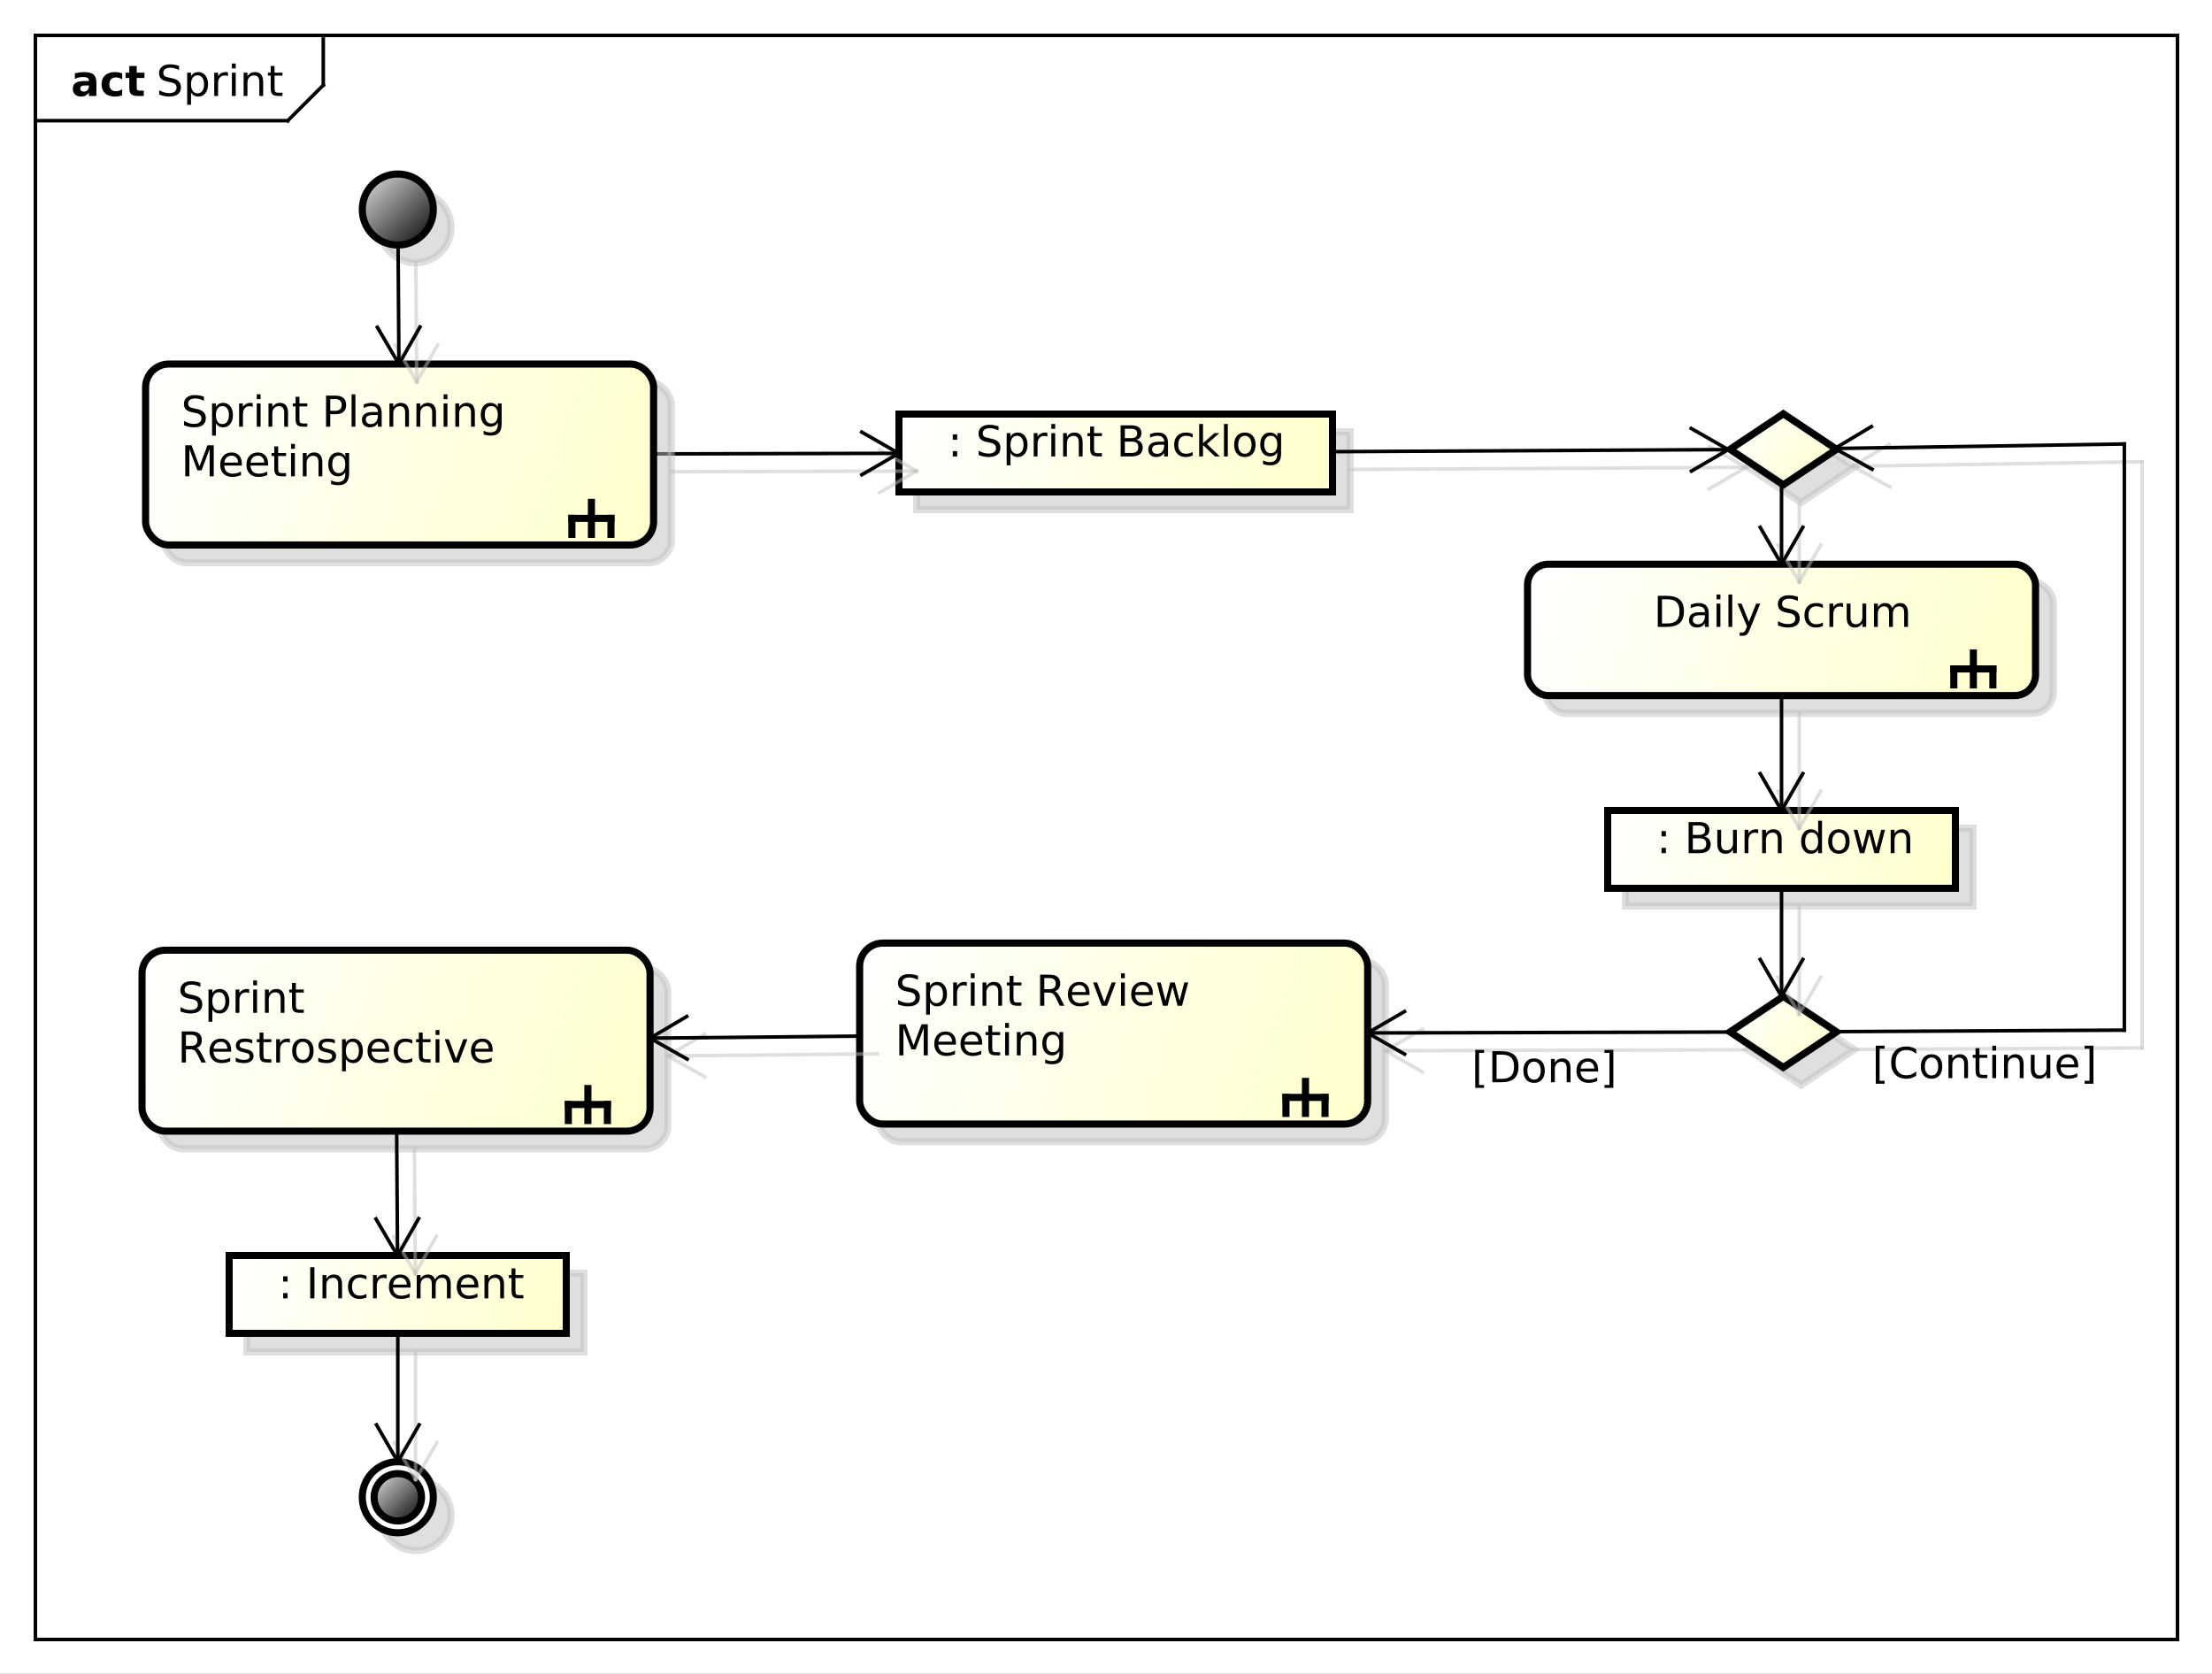 <?xml version="1.0" encoding="UTF-8"?>
<!DOCTYPE svg PUBLIC '-//W3C//DTD SVG 1.0//EN'
          'http://www.w3.org/TR/2001/REC-SVG-20010904/DTD/svg10.dtd'>
<svg xmlns:xlink="http://www.w3.org/1999/xlink" style="fill-opacity:1; color-rendering:auto; color-interpolation:auto; stroke:black; text-rendering:auto; stroke-linecap:square; stroke-miterlimit:10; stroke-opacity:1; shape-rendering:auto; fill:black; stroke-dasharray:none; font-weight:normal; stroke-width:1; font-family:&apos;Dialog&apos;; font-style:normal; stroke-linejoin:miter; font-size:12; stroke-dashoffset:0; image-rendering:auto;" width="830" height="628" xmlns="http://www.w3.org/2000/svg"
><rect width="100%" height="100%" fill="#808080" stroke="none"/><!--Generated by the Batik Graphics2D SVG Generator--><defs id="genericDefs"
  /><g
  ><defs id="defs1"
    ><linearGradient x1="182" gradientUnits="userSpaceOnUse" x2="202" y1="5" y2="26" id="linearGradient1" spreadMethod="pad"
      ><stop style="stop-opacity:1; stop-color:rgb(231,231,231);" offset="0%"
        /><stop style="stop-opacity:1; stop-color:black;" offset="100%"
      /></linearGradient
      ><linearGradient x1="322" gradientUnits="userSpaceOnUse" x2="465" y1="222" y2="273" id="linearGradient2" spreadMethod="pad"
      ><stop style="stop-opacity:1; stop-color:white;" offset="0%"
        /><stop style="stop-opacity:1; stop-color:rgb(255,255,204);" offset="100%"
      /></linearGradient
      ><linearGradient x1="120" gradientUnits="userSpaceOnUse" x2="263" y1="224" y2="275" id="linearGradient3" spreadMethod="pad"
      ><stop style="stop-opacity:1; stop-color:white;" offset="0%"
        /><stop style="stop-opacity:1; stop-color:rgb(255,255,204);" offset="100%"
      /></linearGradient
      ><linearGradient x1="144" gradientUnits="userSpaceOnUse" x2="240" y1="310" y2="332" id="linearGradient4" spreadMethod="pad"
      ><stop style="stop-opacity:1; stop-color:white;" offset="0%"
        /><stop style="stop-opacity:1; stop-color:rgb(255,255,204);" offset="100%"
      /></linearGradient
      ><linearGradient x1="510" gradientUnits="userSpaceOnUse" x2="653" y1="115" y2="153" id="linearGradient5" spreadMethod="pad"
      ><stop style="stop-opacity:1; stop-color:white;" offset="0%"
        /><stop style="stop-opacity:1; stop-color:rgb(255,255,204);" offset="100%"
      /></linearGradient
      ><linearGradient x1="532" gradientUnits="userSpaceOnUse" x2="631" y1="184" y2="207" id="linearGradient6" spreadMethod="pad"
      ><stop style="stop-opacity:1; stop-color:white;" offset="0%"
        /><stop style="stop-opacity:1; stop-color:rgb(255,255,204);" offset="100%"
      /></linearGradient
      ><linearGradient x1="333" gradientUnits="userSpaceOnUse" x2="455" y1="73" y2="95" id="linearGradient7" spreadMethod="pad"
      ><stop style="stop-opacity:1; stop-color:white;" offset="0%"
        /><stop style="stop-opacity:1; stop-color:rgb(255,255,204);" offset="100%"
      /></linearGradient
      ><linearGradient x1="567" gradientUnits="userSpaceOnUse" x2="597" y1="237" y2="257" id="linearGradient8" spreadMethod="pad"
      ><stop style="stop-opacity:1; stop-color:white;" offset="0%"
        /><stop style="stop-opacity:1; stop-color:rgb(255,255,204);" offset="100%"
      /></linearGradient
      ><linearGradient x1="567" gradientUnits="userSpaceOnUse" x2="597" y1="73" y2="93" id="linearGradient9" spreadMethod="pad"
      ><stop style="stop-opacity:1; stop-color:white;" offset="0%"
        /><stop style="stop-opacity:1; stop-color:rgb(255,255,204);" offset="100%"
      /></linearGradient
      ><linearGradient x1="121" gradientUnits="userSpaceOnUse" x2="264" y1="59" y2="110" id="linearGradient10" spreadMethod="pad"
      ><stop style="stop-opacity:1; stop-color:white;" offset="0%"
        /><stop style="stop-opacity:1; stop-color:rgb(255,255,204);" offset="100%"
      /></linearGradient
      ><linearGradient x1="182" gradientUnits="userSpaceOnUse" x2="202" y1="368" y2="388" id="linearGradient11" spreadMethod="pad"
      ><stop style="stop-opacity:1; stop-color:white;" offset="0%"
        /><stop style="stop-opacity:1; stop-color:white;" offset="100%"
      /></linearGradient
      ><linearGradient x1="185" gradientUnits="userSpaceOnUse" x2="199" y1="371" y2="385" id="linearGradient12" spreadMethod="pad"
      ><stop style="stop-opacity:1; stop-color:rgb(231,231,231);" offset="0%"
        /><stop style="stop-opacity:1; stop-color:black;" offset="100%"
      /></linearGradient
      ><clipPath clipPathUnits="userSpaceOnUse" id="clipPath1"
      ><path d="M0 0 L830 0 L830 628 L0 628 L0 0 Z"
      /></clipPath
      ><clipPath clipPathUnits="userSpaceOnUse" id="clipPath2"
      ><path d="M80 -43.469 L702.5 -43.469 L702.5 427.531 L80 427.531 L80 -43.469 Z"
      /></clipPath
      ><clipPath clipPathUnits="userSpaceOnUse" id="clipPath3"
      ><path d="M-44 -27 L578.5 -27 L578.5 444 L-44 444 L-44 -27 Z"
      /></clipPath
      ><clipPath clipPathUnits="userSpaceOnUse" id="clipPath4"
      ><path d="M-20 -27 L602.5 -27 L602.5 444 L-20 444 L-20 -27 Z"
      /></clipPath
      ><clipPath clipPathUnits="userSpaceOnUse" id="clipPath5"
      ><path d="M75 -48.469 L697.5 -48.469 L697.5 422.531 L75 422.531 L75 -48.469 Z"
      /></clipPath
      ><clipPath clipPathUnits="userSpaceOnUse" id="clipPath6"
      ><path d="M-252 -271.969 L370.5 -271.969 L370.5 199.031 L-252 199.031 L-252 -271.969 Z"
      /></clipPath
      ><clipPath clipPathUnits="userSpaceOnUse" id="clipPath7"
      ><path d="M-50 -273.969 L572.5 -273.969 L572.5 197.031 L-50 197.031 L-50 -273.969 Z"
      /></clipPath
      ><clipPath clipPathUnits="userSpaceOnUse" id="clipPath8"
      ><path d="M-74.5 -365.469 L548 -365.469 L548 105.531 L-74.5 105.531 L-74.5 -365.469 Z"
      /></clipPath
      ><clipPath clipPathUnits="userSpaceOnUse" id="clipPath9"
      ><path d="M-465.5 -165.323 L157 -165.323 L157 305.677 L-465.5 305.677 L-465.5 -165.323 Z"
      /></clipPath
      ><clipPath clipPathUnits="userSpaceOnUse" id="clipPath10"
      ><path d="M-462.5 -240.146 L160 -240.146 L160 230.854 L-462.5 230.854 L-462.5 -240.146 Z"
      /></clipPath
      ><clipPath clipPathUnits="userSpaceOnUse" id="clipPath11"
      ><path d="M-263 -128.469 L359.5 -128.469 L359.5 342.531 L-263 342.531 L-263 -128.469 Z"
      /></clipPath
      ><clipPath clipPathUnits="userSpaceOnUse" id="clipPath12"
      ><path d="M-51 -108.969 L571.5 -108.969 L571.5 362.031 L-51 362.031 L-51 -108.969 Z"
      /></clipPath
      ><clipPath clipPathUnits="userSpaceOnUse" id="clipPath13"
      ><path d="M-414.25 -304.648 L208.25 -304.648 L208.25 166.352 L-414.25 166.352 L-414.25 -304.648 Z"
      /></clipPath
      ><clipPath clipPathUnits="userSpaceOnUse" id="clipPath14"
      ><path d="M-527 -303.48 L95.5 -303.48 L95.5 167.52 L-527 167.52 L-527 -303.48 Z"
      /></clipPath
    ></defs
    ><g style="fill:white; stroke:white;"
    ><rect x="0" y="0" width="830" style="clip-path:url(#clipPath1); stroke:none;" height="628"
    /></g
    ><g style="shape-rendering:crispEdges; text-rendering:geometricPrecision;" transform="scale(1.333,1.333) translate(-80,43.469)"
    ><rect x="90" y="-33.469" width="603" style="fill:none; clip-path:url(#clipPath2);" height="451.469"
      /><line x1="171" x2="171" y1="-32.469" style="clip-path:url(#clipPath2); fill:none; text-rendering:optimizeLegibility; shape-rendering:auto;" y2="-19.5"
      /><line x1="171" x2="161" y1="-19.5" style="clip-path:url(#clipPath2); fill:none; text-rendering:optimizeLegibility; shape-rendering:auto;" y2="-9.5"
      /><line x1="161" x2="90" y1="-9.5" style="clip-path:url(#clipPath2); fill:none; text-rendering:optimizeLegibility; shape-rendering:auto;" y2="-9.5"
    /></g
    ><g style="font-family:sans-serif; text-rendering:optimizeLegibility;" transform="matrix(1.333,0,0,1.333,-106.667,57.958) translate(124,-16.469)"
    ><path d="M6.422 -8.469 L6.422 -7.312 Q5.75 -7.625 5.148 -7.789 Q4.547 -7.953 4 -7.953 Q3.031 -7.953 2.508 -7.578 Q1.984 -7.203 1.984 -6.5 Q1.984 -5.922 2.328 -5.625 Q2.672 -5.328 3.656 -5.156 L4.359 -5 Q5.688 -4.75 6.32 -4.117 Q6.953 -3.484 6.953 -2.422 Q6.953 -1.141 6.102 -0.484 Q5.25 0.172 3.594 0.172 Q2.984 0.172 2.281 0.031 Q1.578 -0.109 0.828 -0.391 L0.828 -1.609 Q1.547 -1.203 2.242 -1 Q2.938 -0.797 3.594 -0.797 Q4.609 -0.797 5.164 -1.195 Q5.719 -1.594 5.719 -2.328 Q5.719 -2.969 5.32 -3.336 Q4.922 -3.703 4.016 -3.875 L3.297 -4.016 Q1.969 -4.281 1.383 -4.844 Q0.797 -5.406 0.797 -6.406 Q0.797 -7.578 1.609 -8.242 Q2.422 -8.906 3.859 -8.906 Q4.484 -8.906 5.117 -8.797 Q5.75 -8.688 6.422 -8.469 ZM9.789 -0.984 L9.789 2.5 L8.711 2.5 L8.711 -6.562 L9.789 -6.562 L9.789 -5.562 Q10.133 -6.156 10.648 -6.438 Q11.164 -6.719 11.883 -6.719 Q13.086 -6.719 13.836 -5.773 Q14.586 -4.828 14.586 -3.281 Q14.586 -1.734 13.836 -0.781 Q13.086 0.172 11.883 0.172 Q11.164 0.172 10.648 -0.117 Q10.133 -0.406 9.789 -0.984 ZM13.461 -3.281 Q13.461 -4.469 12.969 -5.141 Q12.477 -5.812 11.633 -5.812 Q10.773 -5.812 10.281 -5.141 Q9.789 -4.469 9.789 -3.281 Q9.789 -2.094 10.281 -1.414 Q10.773 -0.734 11.633 -0.734 Q12.477 -0.734 12.969 -1.414 Q13.461 -2.094 13.461 -3.281 ZM20.172 -5.562 Q19.984 -5.656 19.773 -5.711 Q19.562 -5.766 19.297 -5.766 Q18.391 -5.766 17.898 -5.172 Q17.406 -4.578 17.406 -3.453 L17.406 0 L16.328 0 L16.328 -6.562 L17.406 -6.562 L17.406 -5.547 Q17.75 -6.141 18.297 -6.43 Q18.844 -6.719 19.625 -6.719 Q19.734 -6.719 19.867 -6.703 Q20 -6.688 20.156 -6.656 L20.172 -5.562 ZM21.293 -6.562 L22.371 -6.562 L22.371 0 L21.293 0 L21.293 -6.562 ZM21.293 -9.125 L22.371 -9.125 L22.371 -7.75 L21.293 -7.75 L21.293 -9.125 ZM30.096 -3.969 L30.096 0 L29.018 0 L29.018 -3.922 Q29.018 -4.859 28.65 -5.32 Q28.283 -5.781 27.564 -5.781 Q26.689 -5.781 26.182 -5.227 Q25.674 -4.672 25.674 -3.703 L25.674 0 L24.596 0 L24.596 -6.562 L25.674 -6.562 L25.674 -5.547 Q26.064 -6.141 26.588 -6.43 Q27.111 -6.719 27.799 -6.719 Q28.924 -6.719 29.51 -6.023 Q30.096 -5.328 30.096 -3.969 ZM33.31 -8.422 L33.31 -6.562 L35.529 -6.562 L35.529 -5.719 L33.31 -5.719 L33.31 -2.156 Q33.31 -1.359 33.529 -1.133 Q33.748 -0.906 34.42 -0.906 L35.529 -0.906 L35.529 0 L34.42 0 Q33.17 0 32.693 -0.469 Q32.217 -0.938 32.217 -2.156 L32.217 -5.719 L31.436 -5.719 L31.436 -6.562 L32.217 -6.562 L32.217 -8.422 L33.31 -8.422 Z" style="clip-path:url(#clipPath3); stroke:none;"
    /></g
    ><g style="text-rendering:optimizeLegibility; font-family:sans-serif; font-weight:bold;" transform="matrix(1.333,0,0,1.333,-106.667,57.958) translate(100,-16.469)"
    ><path d="M3.953 -2.953 Q3.297 -2.953 2.961 -2.734 Q2.625 -2.516 2.625 -2.078 Q2.625 -1.672 2.898 -1.445 Q3.172 -1.219 3.641 -1.219 Q4.234 -1.219 4.641 -1.648 Q5.047 -2.078 5.047 -2.719 L5.047 -2.953 L3.953 -2.953 ZM7.156 -3.75 L7.156 0 L5.047 0 L5.047 -0.969 Q4.625 -0.375 4.094 -0.102 Q3.562 0.172 2.812 0.172 Q1.781 0.172 1.148 -0.422 Q0.516 -1.016 0.516 -1.969 Q0.516 -3.125 1.312 -3.664 Q2.109 -4.203 3.797 -4.203 L5.047 -4.203 L5.047 -4.359 Q5.047 -4.859 4.648 -5.094 Q4.25 -5.328 3.422 -5.328 Q2.75 -5.328 2.172 -5.195 Q1.594 -5.062 1.094 -4.781 L1.094 -6.391 Q1.766 -6.547 2.445 -6.633 Q3.125 -6.719 3.797 -6.719 Q5.578 -6.719 6.367 -6.023 Q7.156 -5.328 7.156 -3.75 ZM14.41 -6.359 L14.41 -4.641 Q13.988 -4.938 13.551 -5.078 Q13.113 -5.219 12.66 -5.219 Q11.785 -5.219 11.293 -4.711 Q10.801 -4.203 10.801 -3.281 Q10.801 -2.359 11.293 -1.844 Q11.785 -1.328 12.66 -1.328 Q13.145 -1.328 13.59 -1.477 Q14.035 -1.625 14.41 -1.906 L14.41 -0.188 Q13.91 -0.016 13.41 0.078 Q12.91 0.172 12.395 0.172 Q10.613 0.172 9.613 -0.742 Q8.613 -1.656 8.613 -3.281 Q8.613 -4.906 9.613 -5.812 Q10.613 -6.719 12.395 -6.719 Q12.91 -6.719 13.41 -6.633 Q13.91 -6.547 14.41 -6.359 ZM18.508 -8.422 L18.508 -6.562 L20.68 -6.562 L20.68 -5.062 L18.508 -5.062 L18.508 -2.281 Q18.508 -1.828 18.688 -1.664 Q18.867 -1.5 19.414 -1.5 L20.492 -1.5 L20.492 0 L18.695 0 Q17.445 0 16.93 -0.516 Q16.414 -1.031 16.414 -2.281 L16.414 -5.062 L15.367 -5.062 L15.367 -6.562 L16.414 -6.562 L16.414 -8.422 L18.508 -8.422 Z" style="clip-path:url(#clipPath4); stroke:none;"
    /></g
    ><g transform="matrix(1.333,0,0,1.333,-106.667,57.958) translate(5,5)" style="fill-opacity:0.502; fill:rgb(192,192,192); text-rendering:optimizeLegibility; font-family:sans-serif; stroke:rgb(192,192,192); font-weight:bold; stroke-width:2; stroke-opacity:0.502;"
    ><circle r="10" style="clip-path:url(#clipPath5); stroke:none;" cx="192" cy="15.5"
      /><circle r="10" style="fill:none; clip-path:url(#clipPath5);" cx="192" cy="15.5"
    /></g
    ><g transform="matrix(1.333,0,0,1.333,-106.667,57.958)" style="fill:url(#linearGradient1); text-rendering:optimizeLegibility; font-family:sans-serif; stroke:url(#linearGradient1); font-weight:bold; stroke-width:2;"
    ><circle r="10" style="clip-path:url(#clipPath2); stroke:none;" cx="192" cy="15.5"
      /><circle style="fill:none; clip-path:url(#clipPath2); stroke:black;" r="10" cx="192" cy="15.5"
    /></g
    ><g transform="matrix(1.333,0,0,1.333,-106.667,57.958) translate(5,5)" style="fill-opacity:0.502; fill:rgb(192,192,192); text-rendering:optimizeLegibility; font-family:sans-serif; stroke:rgb(192,192,192); font-weight:bold; stroke-width:2; stroke-opacity:0.502;"
    ><rect x="322" y="222" width="143" style="clip-path:url(#clipPath5); stroke:none;" rx="6.547" ry="6.547" height="50.938"
      /><rect x="322" y="222" width="143" style="clip-path:url(#clipPath5); fill:none;" rx="6.547" ry="6.547" height="50.938"
    /></g
    ><g transform="matrix(1.333,0,0,1.333,-106.667,57.958)" style="fill:url(#linearGradient2); text-rendering:optimizeLegibility; font-family:sans-serif; stroke:url(#linearGradient2); font-weight:bold; stroke-width:2;"
    ><rect x="322" y="222" width="143" style="clip-path:url(#clipPath2); stroke:none;" rx="6.547" ry="6.547" height="50.938"
      /><rect x="322" y="222" width="143" style="clip-path:url(#clipPath2); fill:none; stroke:black;" rx="6.547" ry="6.547" height="50.938"
      /><line x1="447.5" x2="447.5" y1="269.938" style="clip-path:url(#clipPath2); fill:none; stroke:black;" y2="260.938"
      /><line x1="453" x2="453" y1="269.938" style="clip-path:url(#clipPath2); fill:none; stroke:black;" y2="265.438"
      /><line x1="453" x2="442" y1="265.438" style="clip-path:url(#clipPath2); fill:none; stroke:black;" y2="265.438"
      /><line x1="442" x2="442" y1="265.438" style="clip-path:url(#clipPath2); fill:none; stroke:black;" y2="269.938"
      /><path d="M6.422 2.67 L6.422 3.826 Q5.75 3.514 5.148 3.35 Q4.547 3.186 4 3.186 Q3.031 3.186 2.508 3.561 Q1.984 3.936 1.984 4.639 Q1.984 5.217 2.328 5.514 Q2.672 5.811 3.656 5.982 L4.359 6.139 Q5.688 6.389 6.32 7.021 Q6.953 7.654 6.953 8.717 Q6.953 9.998 6.102 10.654 Q5.25 11.31 3.594 11.31 Q2.984 11.31 2.281 11.17 Q1.578 11.029 0.828 10.748 L0.828 9.529 Q1.547 9.935 2.242 10.139 Q2.938 10.342 3.594 10.342 Q4.609 10.342 5.164 9.943 Q5.719 9.545 5.719 8.81 Q5.719 8.17 5.32 7.803 Q4.922 7.436 4.016 7.264 L3.297 7.123 Q1.969 6.857 1.383 6.295 Q0.797 5.732 0.797 4.732 Q0.797 3.561 1.609 2.897 Q2.422 2.232 3.859 2.232 Q4.484 2.232 5.117 2.342 Q5.75 2.451 6.422 2.67 ZM9.789 10.154 L9.789 13.639 L8.711 13.639 L8.711 4.576 L9.789 4.576 L9.789 5.576 Q10.133 4.982 10.648 4.701 Q11.164 4.42 11.883 4.42 Q13.086 4.42 13.836 5.365 Q14.586 6.311 14.586 7.857 Q14.586 9.404 13.836 10.357 Q13.086 11.31 11.883 11.31 Q11.164 11.31 10.648 11.021 Q10.133 10.732 9.789 10.154 ZM13.461 7.857 Q13.461 6.67 12.969 5.998 Q12.477 5.326 11.633 5.326 Q10.773 5.326 10.281 5.998 Q9.789 6.67 9.789 7.857 Q9.789 9.045 10.281 9.725 Q10.773 10.404 11.633 10.404 Q12.477 10.404 12.969 9.725 Q13.461 9.045 13.461 7.857 ZM20.172 5.576 Q19.984 5.482 19.773 5.428 Q19.562 5.373 19.297 5.373 Q18.391 5.373 17.898 5.967 Q17.406 6.561 17.406 7.686 L17.406 11.139 L16.328 11.139 L16.328 4.576 L17.406 4.576 L17.406 5.592 Q17.75 4.998 18.297 4.709 Q18.844 4.42 19.625 4.42 Q19.734 4.42 19.867 4.436 Q20 4.451 20.156 4.482 L20.172 5.576 ZM21.293 4.576 L22.371 4.576 L22.371 11.139 L21.293 11.139 L21.293 4.576 ZM21.293 2.014 L22.371 2.014 L22.371 3.389 L21.293 3.389 L21.293 2.014 ZM30.096 7.17 L30.096 11.139 L29.018 11.139 L29.018 7.217 Q29.018 6.279 28.65 5.818 Q28.283 5.357 27.564 5.357 Q26.689 5.357 26.182 5.912 Q25.674 6.467 25.674 7.436 L25.674 11.139 L24.596 11.139 L24.596 4.576 L25.674 4.576 L25.674 5.592 Q26.064 4.998 26.588 4.709 Q27.111 4.42 27.799 4.42 Q28.924 4.42 29.51 5.115 Q30.096 5.811 30.096 7.17 ZM33.31 2.717 L33.31 4.576 L35.529 4.576 L35.529 5.42 L33.31 5.42 L33.31 8.982 Q33.31 9.779 33.529 10.006 Q33.748 10.232 34.42 10.232 L35.529 10.232 L35.529 11.139 L34.42 11.139 Q33.17 11.139 32.693 10.67 Q32.217 10.201 32.217 8.982 L32.217 5.42 L31.436 5.42 L31.436 4.576 L32.217 4.576 L32.217 2.717 L33.31 2.717 ZM44.955 7.029 Q45.33 7.17 45.69 7.592 Q46.049 8.014 46.424 8.748 L47.627 11.139 L46.346 11.139 L45.236 8.889 Q44.799 8.014 44.393 7.725 Q43.986 7.436 43.283 7.436 L41.986 7.436 L41.986 11.139 L40.799 11.139 L40.799 2.389 L43.471 2.389 Q44.971 2.389 45.713 3.014 Q46.455 3.639 46.455 4.904 Q46.455 5.732 46.072 6.279 Q45.69 6.826 44.955 7.029 ZM41.986 3.357 L41.986 6.467 L43.471 6.467 Q44.33 6.467 44.768 6.068 Q45.205 5.67 45.205 4.904 Q45.205 4.139 44.768 3.748 Q44.33 3.357 43.471 3.357 L41.986 3.357 ZM54.715 7.592 L54.715 8.107 L49.746 8.107 Q49.824 9.232 50.426 9.81 Q51.027 10.389 52.09 10.389 Q52.715 10.389 53.301 10.24 Q53.887 10.092 54.465 9.779 L54.465 10.81 Q53.871 11.045 53.262 11.178 Q52.652 11.31 52.027 11.31 Q50.465 11.31 49.543 10.396 Q48.621 9.482 48.621 7.92 Q48.621 6.311 49.496 5.365 Q50.371 4.42 51.84 4.42 Q53.168 4.42 53.941 5.271 Q54.715 6.123 54.715 7.592 ZM53.637 7.264 Q53.621 6.389 53.137 5.857 Q52.652 5.326 51.855 5.326 Q50.949 5.326 50.41 5.842 Q49.871 6.357 49.793 7.279 L53.637 7.264 ZM55.707 4.576 L56.848 4.576 L58.895 10.076 L60.957 4.576 L62.098 4.576 L59.629 11.139 L58.16 11.139 L55.707 4.576 ZM63.574 4.576 L64.652 4.576 L64.652 11.139 L63.574 11.139 L63.574 4.576 ZM63.574 2.014 L64.652 2.014 L64.652 3.389 L63.574 3.389 L63.574 2.014 ZM72.533 7.592 L72.533 8.107 L67.564 8.107 Q67.643 9.232 68.244 9.81 Q68.846 10.389 69.908 10.389 Q70.533 10.389 71.119 10.24 Q71.705 10.092 72.283 9.779 L72.283 10.81 Q71.689 11.045 71.08 11.178 Q70.471 11.31 69.846 11.31 Q68.283 11.31 67.361 10.396 Q66.439 9.482 66.439 7.92 Q66.439 6.311 67.314 5.365 Q68.189 4.42 69.658 4.42 Q70.986 4.42 71.76 5.271 Q72.533 6.123 72.533 7.592 ZM71.455 7.264 Q71.439 6.389 70.955 5.857 Q70.471 5.326 69.674 5.326 Q68.768 5.326 68.228 5.842 Q67.689 6.357 67.611 7.279 L71.455 7.264 ZM73.666 4.576 L74.744 4.576 L76.103 9.701 L77.432 4.576 L78.713 4.576 L80.057 9.701 L81.4 4.576 L82.478 4.576 L80.76 11.139 L79.494 11.139 L78.072 5.764 L76.666 11.139 L75.385 11.139 L73.666 4.576 Z" style="fill:black; clip-path:url(#clipPath6); stroke:none;" transform="translate(332,228.5)"
    /></g
    ><g style="text-rendering:optimizeLegibility; stroke-width:2; font-family:sans-serif;" transform="matrix(1.333,0,0,1.333,-106.667,57.958) translate(332,228.5)"
    ><path d="M1.172 16.357 L2.938 16.357 L5.172 22.311 L7.422 16.357 L9.188 16.357 L9.188 25.107 L8.031 25.107 L8.031 17.42 L5.766 23.42 L4.578 23.42 L2.328 17.42 L2.328 25.107 L1.172 25.107 L1.172 16.357 ZM17.104 21.561 L17.104 22.076 L12.135 22.076 Q12.213 23.201 12.815 23.779 Q13.416 24.357 14.479 24.357 Q15.104 24.357 15.69 24.209 Q16.275 24.061 16.854 23.748 L16.854 24.779 Q16.26 25.014 15.65 25.146 Q15.041 25.279 14.416 25.279 Q12.854 25.279 11.932 24.365 Q11.01 23.451 11.01 21.889 Q11.01 20.279 11.885 19.334 Q12.76 18.389 14.229 18.389 Q15.557 18.389 16.33 19.24 Q17.104 20.092 17.104 21.561 ZM16.025 21.232 Q16.01 20.357 15.525 19.826 Q15.041 19.295 14.244 19.295 Q13.338 19.295 12.799 19.811 Q12.26 20.326 12.182 21.248 L16.025 21.232 ZM24.486 21.561 L24.486 22.076 L19.518 22.076 Q19.596 23.201 20.197 23.779 Q20.799 24.357 21.861 24.357 Q22.486 24.357 23.072 24.209 Q23.658 24.061 24.236 23.748 L24.236 24.779 Q23.643 25.014 23.033 25.146 Q22.424 25.279 21.799 25.279 Q20.236 25.279 19.314 24.365 Q18.393 23.451 18.393 21.889 Q18.393 20.279 19.268 19.334 Q20.143 18.389 21.611 18.389 Q22.939 18.389 23.713 19.24 Q24.486 20.092 24.486 21.561 ZM23.408 21.232 Q23.393 20.357 22.908 19.826 Q22.424 19.295 21.627 19.295 Q20.721 19.295 20.182 19.811 Q19.643 20.326 19.564 21.248 L23.408 21.232 ZM27.322 16.686 L27.322 18.545 L29.541 18.545 L29.541 19.389 L27.322 19.389 L27.322 22.951 Q27.322 23.748 27.541 23.975 Q27.76 24.201 28.432 24.201 L29.541 24.201 L29.541 25.107 L28.432 25.107 Q27.182 25.107 26.705 24.639 Q26.229 24.17 26.229 22.951 L26.229 19.389 L25.447 19.389 L25.447 18.545 L26.229 18.545 L26.229 16.686 L27.322 16.686 ZM30.949 18.545 L32.027 18.545 L32.027 25.107 L30.949 25.107 L30.949 18.545 ZM30.949 15.982 L32.027 15.982 L32.027 17.357 L30.949 17.357 L30.949 15.982 ZM39.752 21.139 L39.752 25.107 L38.674 25.107 L38.674 21.186 Q38.674 20.248 38.307 19.787 Q37.94 19.326 37.221 19.326 Q36.346 19.326 35.838 19.881 Q35.33 20.436 35.33 21.404 L35.33 25.107 L34.252 25.107 L34.252 18.545 L35.33 18.545 L35.33 19.561 Q35.721 18.967 36.244 18.678 Q36.768 18.389 37.455 18.389 Q38.58 18.389 39.166 19.084 Q39.752 19.779 39.752 21.139 ZM46.217 21.748 Q46.217 20.576 45.732 19.936 Q45.248 19.295 44.373 19.295 Q43.514 19.295 43.029 19.936 Q42.545 20.576 42.545 21.748 Q42.545 22.92 43.029 23.561 Q43.514 24.201 44.373 24.201 Q45.248 24.201 45.732 23.561 Q46.217 22.92 46.217 21.748 ZM47.295 24.295 Q47.295 25.967 46.553 26.787 Q45.81 27.607 44.264 27.607 Q43.701 27.607 43.193 27.521 Q42.685 27.436 42.217 27.264 L42.217 26.217 Q42.685 26.467 43.154 26.592 Q43.623 26.717 44.092 26.717 Q45.154 26.717 45.685 26.162 Q46.217 25.607 46.217 24.482 L46.217 23.951 Q45.873 24.529 45.357 24.818 Q44.842 25.107 44.107 25.107 Q42.904 25.107 42.162 24.186 Q41.42 23.264 41.42 21.748 Q41.42 20.232 42.162 19.311 Q42.904 18.389 44.107 18.389 Q44.842 18.389 45.357 18.678 Q45.873 18.967 46.217 19.545 L46.217 18.545 L47.295 18.545 L47.295 24.295 Z" style="clip-path:url(#clipPath6); stroke:none;"
    /></g
    ><g transform="matrix(1.333,0,0,1.333,-106.667,57.958) translate(5,5)" style="fill-opacity:0.502; fill:rgb(192,192,192); text-rendering:optimizeLegibility; font-family:sans-serif; stroke:rgb(192,192,192); stroke-width:2; stroke-opacity:0.502;"
    ><rect x="120" y="224" width="143" style="clip-path:url(#clipPath5); stroke:none;" rx="6.547" ry="6.547" height="50.938"
      /><rect x="120" y="224" width="143" style="clip-path:url(#clipPath5); fill:none;" rx="6.547" ry="6.547" height="50.938"
    /></g
    ><g transform="matrix(1.333,0,0,1.333,-106.667,57.958)" style="fill:url(#linearGradient3); text-rendering:optimizeLegibility; stroke-width:2; font-family:sans-serif; stroke:url(#linearGradient3);"
    ><rect x="120" y="224" width="143" style="clip-path:url(#clipPath2); stroke:none;" rx="6.547" ry="6.547" height="50.938"
      /><rect x="120" y="224" width="143" style="clip-path:url(#clipPath2); fill:none; stroke:black;" rx="6.547" ry="6.547" height="50.938"
      /><line x1="245.5" x2="245.5" y1="271.938" style="clip-path:url(#clipPath2); fill:none; stroke:black;" y2="262.938"
      /><line x1="251" x2="251" y1="271.938" style="clip-path:url(#clipPath2); fill:none; stroke:black;" y2="267.438"
      /><line x1="251" x2="240" y1="267.438" style="clip-path:url(#clipPath2); fill:none; stroke:black;" y2="267.438"
      /><line x1="240" x2="240" y1="267.438" style="clip-path:url(#clipPath2); fill:none; stroke:black;" y2="271.938"
      /><path d="M6.422 2.67 L6.422 3.826 Q5.75 3.514 5.148 3.35 Q4.547 3.186 4 3.186 Q3.031 3.186 2.508 3.561 Q1.984 3.936 1.984 4.639 Q1.984 5.217 2.328 5.514 Q2.672 5.811 3.656 5.982 L4.359 6.139 Q5.688 6.389 6.32 7.021 Q6.953 7.654 6.953 8.717 Q6.953 9.998 6.102 10.654 Q5.25 11.31 3.594 11.31 Q2.984 11.31 2.281 11.17 Q1.578 11.029 0.828 10.748 L0.828 9.529 Q1.547 9.935 2.242 10.139 Q2.938 10.342 3.594 10.342 Q4.609 10.342 5.164 9.943 Q5.719 9.545 5.719 8.81 Q5.719 8.17 5.32 7.803 Q4.922 7.436 4.016 7.264 L3.297 7.123 Q1.969 6.857 1.383 6.295 Q0.797 5.732 0.797 4.732 Q0.797 3.561 1.609 2.897 Q2.422 2.232 3.859 2.232 Q4.484 2.232 5.117 2.342 Q5.75 2.451 6.422 2.67 ZM9.789 10.154 L9.789 13.639 L8.711 13.639 L8.711 4.576 L9.789 4.576 L9.789 5.576 Q10.133 4.982 10.648 4.701 Q11.164 4.42 11.883 4.42 Q13.086 4.42 13.836 5.365 Q14.586 6.311 14.586 7.857 Q14.586 9.404 13.836 10.357 Q13.086 11.31 11.883 11.31 Q11.164 11.31 10.648 11.021 Q10.133 10.732 9.789 10.154 ZM13.461 7.857 Q13.461 6.67 12.969 5.998 Q12.477 5.326 11.633 5.326 Q10.773 5.326 10.281 5.998 Q9.789 6.67 9.789 7.857 Q9.789 9.045 10.281 9.725 Q10.773 10.404 11.633 10.404 Q12.477 10.404 12.969 9.725 Q13.461 9.045 13.461 7.857 ZM20.172 5.576 Q19.984 5.482 19.773 5.428 Q19.562 5.373 19.297 5.373 Q18.391 5.373 17.898 5.967 Q17.406 6.561 17.406 7.686 L17.406 11.139 L16.328 11.139 L16.328 4.576 L17.406 4.576 L17.406 5.592 Q17.75 4.998 18.297 4.709 Q18.844 4.42 19.625 4.42 Q19.734 4.42 19.867 4.436 Q20 4.451 20.156 4.482 L20.172 5.576 ZM21.293 4.576 L22.371 4.576 L22.371 11.139 L21.293 11.139 L21.293 4.576 ZM21.293 2.014 L22.371 2.014 L22.371 3.389 L21.293 3.389 L21.293 2.014 ZM30.096 7.17 L30.096 11.139 L29.018 11.139 L29.018 7.217 Q29.018 6.279 28.65 5.818 Q28.283 5.357 27.564 5.357 Q26.689 5.357 26.182 5.912 Q25.674 6.467 25.674 7.436 L25.674 11.139 L24.596 11.139 L24.596 4.576 L25.674 4.576 L25.674 5.592 Q26.064 4.998 26.588 4.709 Q27.111 4.42 27.799 4.42 Q28.924 4.42 29.51 5.115 Q30.096 5.811 30.096 7.17 ZM33.31 2.717 L33.31 4.576 L35.529 4.576 L35.529 5.42 L33.31 5.42 L33.31 8.982 Q33.31 9.779 33.529 10.006 Q33.748 10.232 34.42 10.232 L35.529 10.232 L35.529 11.139 L34.42 11.139 Q33.17 11.139 32.693 10.67 Q32.217 10.201 32.217 8.982 L32.217 5.42 L31.436 5.42 L31.436 4.576 L32.217 4.576 L32.217 2.717 L33.31 2.717 Z" style="fill:black; clip-path:url(#clipPath7); stroke:none;" transform="translate(130,230.5)"
    /></g
    ><g style="text-rendering:optimizeLegibility; stroke-width:2; font-family:sans-serif;" transform="matrix(1.333,0,0,1.333,-106.667,57.958) translate(130,230.5)"
    ><path d="M5.328 20.998 Q5.703 21.139 6.062 21.561 Q6.422 21.982 6.797 22.717 L8 25.107 L6.719 25.107 L5.609 22.857 Q5.172 21.982 4.766 21.693 Q4.359 21.404 3.656 21.404 L2.359 21.404 L2.359 25.107 L1.172 25.107 L1.172 16.357 L3.844 16.357 Q5.344 16.357 6.086 16.982 Q6.828 17.607 6.828 18.873 Q6.828 19.701 6.445 20.248 Q6.062 20.795 5.328 20.998 ZM2.359 17.326 L2.359 20.436 L3.844 20.436 Q4.703 20.436 5.141 20.037 Q5.578 19.639 5.578 18.873 Q5.578 18.107 5.141 17.717 Q4.703 17.326 3.844 17.326 L2.359 17.326 ZM15.088 21.561 L15.088 22.076 L10.119 22.076 Q10.197 23.201 10.799 23.779 Q11.4 24.357 12.463 24.357 Q13.088 24.357 13.674 24.209 Q14.26 24.061 14.838 23.748 L14.838 24.779 Q14.244 25.014 13.635 25.146 Q13.025 25.279 12.4 25.279 Q10.838 25.279 9.916 24.365 Q8.994 23.451 8.994 21.889 Q8.994 20.279 9.869 19.334 Q10.744 18.389 12.213 18.389 Q13.541 18.389 14.315 19.24 Q15.088 20.092 15.088 21.561 ZM14.01 21.232 Q13.994 20.357 13.51 19.826 Q13.025 19.295 12.229 19.295 Q11.322 19.295 10.783 19.811 Q10.244 20.326 10.166 21.248 L14.01 21.232 ZM21.033 18.732 L21.033 19.764 Q20.58 19.529 20.088 19.412 Q19.596 19.295 19.064 19.295 Q18.268 19.295 17.861 19.537 Q17.455 19.779 17.455 20.279 Q17.455 20.654 17.744 20.865 Q18.033 21.076 18.908 21.264 L19.268 21.357 Q20.424 21.592 20.908 22.045 Q21.393 22.498 21.393 23.295 Q21.393 24.217 20.666 24.748 Q19.939 25.279 18.674 25.279 Q18.143 25.279 17.572 25.178 Q17.002 25.076 16.377 24.873 L16.377 23.748 Q16.971 24.061 17.549 24.217 Q18.127 24.373 18.705 24.373 Q19.455 24.373 19.869 24.115 Q20.283 23.857 20.283 23.373 Q20.283 22.936 19.986 22.701 Q19.689 22.467 18.689 22.248 L18.314 22.17 Q17.314 21.951 16.869 21.514 Q16.424 21.076 16.424 20.326 Q16.424 19.389 17.08 18.889 Q17.736 18.389 18.939 18.389 Q19.533 18.389 20.064 18.475 Q20.596 18.561 21.033 18.732 ZM24.176 16.686 L24.176 18.545 L26.395 18.545 L26.395 19.389 L24.176 19.389 L24.176 22.951 Q24.176 23.748 24.395 23.975 Q24.613 24.201 25.285 24.201 L26.395 24.201 L26.395 25.107 L25.285 25.107 Q24.035 25.107 23.559 24.639 Q23.082 24.17 23.082 22.951 L23.082 19.389 L22.301 19.389 L22.301 18.545 L23.082 18.545 L23.082 16.686 L24.176 16.686 ZM31.615 19.545 Q31.428 19.451 31.217 19.396 Q31.006 19.342 30.74 19.342 Q29.834 19.342 29.342 19.936 Q28.85 20.529 28.85 21.654 L28.85 25.107 L27.771 25.107 L27.771 18.545 L28.85 18.545 L28.85 19.561 Q29.193 18.967 29.74 18.678 Q30.287 18.389 31.068 18.389 Q31.178 18.389 31.311 18.404 Q31.443 18.42 31.6 18.451 L31.615 19.545 ZM35.283 19.295 Q34.424 19.295 33.916 19.975 Q33.408 20.654 33.408 21.826 Q33.408 23.014 33.908 23.686 Q34.408 24.357 35.283 24.357 Q36.143 24.357 36.65 23.678 Q37.158 22.998 37.158 21.826 Q37.158 20.67 36.65 19.982 Q36.143 19.295 35.283 19.295 ZM35.283 18.389 Q36.69 18.389 37.494 19.303 Q38.299 20.217 38.299 21.826 Q38.299 23.436 37.494 24.357 Q36.69 25.279 35.283 25.279 Q33.877 25.279 33.072 24.357 Q32.268 23.436 32.268 21.826 Q32.268 20.217 33.072 19.303 Q33.877 18.389 35.283 18.389 ZM44.266 18.732 L44.266 19.764 Q43.812 19.529 43.32 19.412 Q42.828 19.295 42.297 19.295 Q41.5 19.295 41.094 19.537 Q40.688 19.779 40.688 20.279 Q40.688 20.654 40.977 20.865 Q41.266 21.076 42.141 21.264 L42.5 21.357 Q43.656 21.592 44.141 22.045 Q44.625 22.498 44.625 23.295 Q44.625 24.217 43.898 24.748 Q43.172 25.279 41.906 25.279 Q41.375 25.279 40.805 25.178 Q40.234 25.076 39.609 24.873 L39.609 23.748 Q40.203 24.061 40.781 24.217 Q41.359 24.373 41.938 24.373 Q42.688 24.373 43.102 24.115 Q43.516 23.857 43.516 23.373 Q43.516 22.936 43.219 22.701 Q42.922 22.467 41.922 22.248 L41.547 22.17 Q40.547 21.951 40.102 21.514 Q39.656 21.076 39.656 20.326 Q39.656 19.389 40.312 18.889 Q40.969 18.389 42.172 18.389 Q42.766 18.389 43.297 18.475 Q43.828 18.561 44.266 18.732 ZM47.377 24.123 L47.377 27.607 L46.299 27.607 L46.299 18.545 L47.377 18.545 L47.377 19.545 Q47.721 18.951 48.236 18.67 Q48.752 18.389 49.471 18.389 Q50.674 18.389 51.424 19.334 Q52.174 20.279 52.174 21.826 Q52.174 23.373 51.424 24.326 Q50.674 25.279 49.471 25.279 Q48.752 25.279 48.236 24.99 Q47.721 24.701 47.377 24.123 ZM51.049 21.826 Q51.049 20.639 50.557 19.967 Q50.065 19.295 49.221 19.295 Q48.361 19.295 47.869 19.967 Q47.377 20.639 47.377 21.826 Q47.377 23.014 47.869 23.693 Q48.361 24.373 49.221 24.373 Q50.065 24.373 50.557 23.693 Q51.049 23.014 51.049 21.826 ZM59.572 21.561 L59.572 22.076 L54.603 22.076 Q54.682 23.201 55.283 23.779 Q55.885 24.357 56.947 24.357 Q57.572 24.357 58.158 24.209 Q58.744 24.061 59.322 23.748 L59.322 24.779 Q58.728 25.014 58.119 25.146 Q57.51 25.279 56.885 25.279 Q55.322 25.279 54.4 24.365 Q53.478 23.451 53.478 21.889 Q53.478 20.279 54.353 19.334 Q55.228 18.389 56.697 18.389 Q58.025 18.389 58.799 19.24 Q59.572 20.092 59.572 21.561 ZM58.494 21.232 Q58.478 20.357 57.994 19.826 Q57.51 19.295 56.713 19.295 Q55.807 19.295 55.268 19.811 Q54.728 20.326 54.65 21.248 L58.494 21.232 ZM66.064 18.795 L66.064 19.811 Q65.596 19.545 65.143 19.42 Q64.689 19.295 64.221 19.295 Q63.158 19.295 62.58 19.959 Q62.002 20.623 62.002 21.826 Q62.002 23.029 62.58 23.693 Q63.158 24.357 64.221 24.357 Q64.689 24.357 65.143 24.232 Q65.596 24.107 66.064 23.857 L66.064 24.857 Q65.611 25.061 65.127 25.17 Q64.643 25.279 64.096 25.279 Q62.611 25.279 61.736 24.35 Q60.861 23.42 60.861 21.826 Q60.861 20.232 61.744 19.311 Q62.627 18.389 64.174 18.389 Q64.658 18.389 65.135 18.49 Q65.611 18.592 66.064 18.795 ZM69.006 16.686 L69.006 18.545 L71.225 18.545 L71.225 19.389 L69.006 19.389 L69.006 22.951 Q69.006 23.748 69.225 23.975 Q69.443 24.201 70.115 24.201 L71.225 24.201 L71.225 25.107 L70.115 25.107 Q68.865 25.107 68.389 24.639 Q67.912 24.17 67.912 22.951 L67.912 19.389 L67.131 19.389 L67.131 18.545 L67.912 18.545 L67.912 16.686 L69.006 16.686 ZM72.633 18.545 L73.711 18.545 L73.711 25.107 L72.633 25.107 L72.633 18.545 ZM72.633 15.982 L73.711 15.982 L73.711 17.357 L72.633 17.357 L72.633 15.982 ZM75.201 18.545 L76.342 18.545 L78.389 24.045 L80.451 18.545 L81.592 18.545 L79.123 25.107 L77.654 25.107 L75.201 18.545 ZM88.693 21.561 L88.693 22.076 L83.725 22.076 Q83.803 23.201 84.404 23.779 Q85.006 24.357 86.068 24.357 Q86.693 24.357 87.279 24.209 Q87.865 24.061 88.443 23.748 L88.443 24.779 Q87.85 25.014 87.24 25.146 Q86.631 25.279 86.006 25.279 Q84.443 25.279 83.522 24.365 Q82.6 23.451 82.6 21.889 Q82.6 20.279 83.475 19.334 Q84.35 18.389 85.818 18.389 Q87.147 18.389 87.92 19.24 Q88.693 20.092 88.693 21.561 ZM87.615 21.232 Q87.6 20.357 87.115 19.826 Q86.631 19.295 85.834 19.295 Q84.928 19.295 84.389 19.811 Q83.85 20.326 83.772 21.248 L87.615 21.232 Z" style="clip-path:url(#clipPath7); stroke:none;"
    /></g
    ><g transform="matrix(1.333,0,0,1.333,-106.667,57.958) translate(5,5)" style="fill-opacity:0.502; fill:rgb(192,192,192); text-rendering:optimizeLegibility; font-family:sans-serif; stroke:rgb(192,192,192); stroke-opacity:0.502;"
    ><line x1="322" x2="263" y1="248.177" style="fill:none; clip-path:url(#clipPath5);" y2="248.761"
      /><line x1="263" x2="273.332" y1="248.761" style="fill:none; clip-path:url(#clipPath5);" y2="242.658"
      /><line x1="263" x2="273.451" y1="248.761" style="fill:none; clip-path:url(#clipPath5);" y2="254.658"
    /></g
    ><g style="font-family:sans-serif; text-rendering:optimizeLegibility;" transform="matrix(1.333,0,0,1.333,-106.667,57.958)"
    ><line x1="322" x2="263" y1="248.177" style="fill:none; clip-path:url(#clipPath2);" y2="248.761"
      /><line x1="263" x2="273.332" y1="248.761" style="fill:none; clip-path:url(#clipPath2);" y2="242.658"
      /><line x1="263" x2="273.451" y1="248.761" style="fill:none; clip-path:url(#clipPath2);" y2="254.658"
    /></g
    ><g transform="matrix(1.333,0,0,1.333,-106.667,57.958) translate(5,5)" style="fill-opacity:0.502; fill:rgb(192,192,192); text-rendering:geometricPrecision; font-family:sans-serif; shape-rendering:crispEdges; stroke:rgb(192,192,192); stroke-width:2; stroke-opacity:0.502;"
    ><rect x="144.5" y="310" width="95" style="clip-path:url(#clipPath5); stroke:none;" height="21.969"
      /><rect x="144.5" y="310" width="95" style="fill:none; clip-path:url(#clipPath5);" height="21.969"
    /></g
    ><g transform="matrix(1.333,0,0,1.333,-106.667,57.958)" style="fill:url(#linearGradient4); text-rendering:geometricPrecision; font-family:sans-serif; shape-rendering:crispEdges; stroke:url(#linearGradient4); stroke-width:2;"
    ><rect x="144.5" y="310" width="95" style="clip-path:url(#clipPath2); stroke:none;" height="21.969"
      /><rect x="144.5" y="310" width="95" style="clip-path:url(#clipPath2); fill:none; stroke:black;" height="21.969"
    /></g
    ><g style="text-rendering:optimizeLegibility; stroke-width:2; font-family:sans-serif;" transform="matrix(1.333,0,0,1.333,-106.667,57.958) translate(154.5,322)"
    ><path d="M5.221 -1.484 L6.455 -1.484 L6.455 0 L5.221 0 L5.221 -1.484 ZM5.221 -6.203 L6.455 -6.203 L6.455 -4.719 L5.221 -4.719 L5.221 -6.203 ZM12.844 -8.75 L14.031 -8.75 L14.031 0 L12.844 0 L12.844 -8.75 ZM21.805 -3.969 L21.805 0 L20.727 0 L20.727 -3.922 Q20.727 -4.859 20.359 -5.32 Q19.992 -5.781 19.273 -5.781 Q18.398 -5.781 17.891 -5.227 Q17.383 -4.672 17.383 -3.703 L17.383 0 L16.305 0 L16.305 -6.562 L17.383 -6.562 L17.383 -5.547 Q17.773 -6.141 18.297 -6.43 Q18.82 -6.719 19.508 -6.719 Q20.633 -6.719 21.219 -6.023 Q21.805 -5.328 21.805 -3.969 ZM28.676 -6.312 L28.676 -5.297 Q28.207 -5.562 27.754 -5.688 Q27.301 -5.812 26.832 -5.812 Q25.77 -5.812 25.191 -5.148 Q24.613 -4.484 24.613 -3.281 Q24.613 -2.078 25.191 -1.414 Q25.77 -0.75 26.832 -0.75 Q27.301 -0.75 27.754 -0.875 Q28.207 -1 28.676 -1.25 L28.676 -0.25 Q28.223 -0.047 27.738 0.062 Q27.254 0.172 26.707 0.172 Q25.223 0.172 24.348 -0.758 Q23.473 -1.688 23.473 -3.281 Q23.473 -4.875 24.355 -5.797 Q25.238 -6.719 26.785 -6.719 Q27.27 -6.719 27.746 -6.617 Q28.223 -6.516 28.676 -6.312 ZM34.352 -5.562 Q34.164 -5.656 33.953 -5.711 Q33.742 -5.766 33.477 -5.766 Q32.57 -5.766 32.078 -5.172 Q31.586 -4.578 31.586 -3.453 L31.586 0 L30.508 0 L30.508 -6.562 L31.586 -6.562 L31.586 -5.547 Q31.93 -6.141 32.477 -6.43 Q33.023 -6.719 33.805 -6.719 Q33.914 -6.719 34.047 -6.703 Q34.18 -6.688 34.336 -6.656 L34.352 -5.562 ZM41.098 -3.547 L41.098 -3.031 L36.129 -3.031 Q36.207 -1.906 36.809 -1.328 Q37.41 -0.75 38.473 -0.75 Q39.098 -0.75 39.684 -0.898 Q40.27 -1.047 40.848 -1.359 L40.848 -0.328 Q40.254 -0.094 39.645 0.039 Q39.035 0.172 38.41 0.172 Q36.848 0.172 35.926 -0.742 Q35.004 -1.656 35.004 -3.219 Q35.004 -4.828 35.879 -5.773 Q36.754 -6.719 38.223 -6.719 Q39.551 -6.719 40.324 -5.867 Q41.098 -5.016 41.098 -3.547 ZM40.02 -3.875 Q40.004 -4.75 39.52 -5.281 Q39.035 -5.812 38.238 -5.812 Q37.332 -5.812 36.793 -5.297 Q36.254 -4.781 36.176 -3.859 L40.02 -3.875 ZM47.965 -5.297 Q48.371 -6.031 48.934 -6.375 Q49.496 -6.719 50.262 -6.719 Q51.293 -6.719 51.848 -6 Q52.402 -5.281 52.402 -3.969 L52.402 0 L51.324 0 L51.324 -3.922 Q51.324 -4.875 50.988 -5.328 Q50.652 -5.781 49.965 -5.781 Q49.121 -5.781 48.637 -5.227 Q48.152 -4.672 48.152 -3.703 L48.152 0 L47.074 0 L47.074 -3.922 Q47.074 -4.875 46.738 -5.328 Q46.402 -5.781 45.699 -5.781 Q44.871 -5.781 44.387 -5.227 Q43.902 -4.672 43.902 -3.703 L43.902 0 L42.824 0 L42.824 -6.562 L43.902 -6.562 L43.902 -5.547 Q44.277 -6.141 44.793 -6.43 Q45.309 -6.719 46.012 -6.719 Q46.73 -6.719 47.23 -6.359 Q47.73 -6 47.965 -5.297 ZM60.17 -3.547 L60.17 -3.031 L55.201 -3.031 Q55.279 -1.906 55.881 -1.328 Q56.482 -0.75 57.545 -0.75 Q58.17 -0.75 58.756 -0.898 Q59.342 -1.047 59.92 -1.359 L59.92 -0.328 Q59.326 -0.094 58.717 0.039 Q58.107 0.172 57.482 0.172 Q55.92 0.172 54.998 -0.742 Q54.076 -1.656 54.076 -3.219 Q54.076 -4.828 54.951 -5.773 Q55.826 -6.719 57.295 -6.719 Q58.623 -6.719 59.397 -5.867 Q60.17 -5.016 60.17 -3.547 ZM59.092 -3.875 Q59.076 -4.75 58.592 -5.281 Q58.107 -5.812 57.31 -5.812 Q56.404 -5.812 55.865 -5.297 Q55.326 -4.781 55.248 -3.859 L59.092 -3.875 ZM67.397 -3.969 L67.397 0 L66.318 0 L66.318 -3.922 Q66.318 -4.859 65.951 -5.32 Q65.584 -5.781 64.865 -5.781 Q63.99 -5.781 63.482 -5.227 Q62.975 -4.672 62.975 -3.703 L62.975 0 L61.897 0 L61.897 -6.562 L62.975 -6.562 L62.975 -5.547 Q63.365 -6.141 63.889 -6.43 Q64.412 -6.719 65.1 -6.719 Q66.225 -6.719 66.811 -6.023 Q67.397 -5.328 67.397 -3.969 ZM70.611 -8.422 L70.611 -6.562 L72.83 -6.562 L72.83 -5.719 L70.611 -5.719 L70.611 -2.156 Q70.611 -1.359 70.83 -1.133 Q71.049 -0.906 71.721 -0.906 L72.83 -0.906 L72.83 0 L71.721 0 Q70.471 0 69.994 -0.469 Q69.518 -0.938 69.518 -2.156 L69.518 -5.719 L68.736 -5.719 L68.736 -6.562 L69.518 -6.562 L69.518 -8.422 L70.611 -8.422 Z" style="clip-path:url(#clipPath8); stroke:none;"
    /></g
    ><g transform="matrix(1.333,0,0,1.333,-106.667,57.958) translate(5,5)" style="fill-opacity:0.502; fill:rgb(192,192,192); text-rendering:optimizeLegibility; font-family:sans-serif; stroke:rgb(192,192,192); stroke-opacity:0.502;"
    ><line x1="191.678" x2="191.923" y1="274.938" style="fill:none; clip-path:url(#clipPath5);" y2="310"
      /><line x1="191.923" x2="185.851" y1="310" style="fill:none; clip-path:url(#clipPath5);" y2="299.65"
      /><line x1="191.923" x2="197.85" y1="310" style="fill:none; clip-path:url(#clipPath5);" y2="299.566"
    /></g
    ><g style="font-family:sans-serif; text-rendering:optimizeLegibility;" transform="matrix(1.333,0,0,1.333,-106.667,57.958)"
    ><line x1="191.678" x2="191.923" y1="274.938" style="fill:none; clip-path:url(#clipPath2);" y2="310"
      /><line x1="191.923" x2="185.851" y1="310" style="fill:none; clip-path:url(#clipPath2);" y2="299.65"
      /><line x1="191.923" x2="197.85" y1="310" style="fill:none; clip-path:url(#clipPath2);" y2="299.566"
    /></g
    ><g transform="matrix(1.333,0,0,1.333,-106.667,57.958) translate(5,5)" style="fill-opacity:0.502; fill:rgb(192,192,192); text-rendering:optimizeLegibility; font-family:sans-serif; stroke:rgb(192,192,192); stroke-width:2; stroke-opacity:0.502;"
    ><rect x="510" y="115.354" width="143" style="clip-path:url(#clipPath5); stroke:none;" rx="5.848" ry="5.848" height="36.969"
      /><rect x="510" y="115.354" width="143" style="clip-path:url(#clipPath5); fill:none;" rx="5.848" ry="5.848" height="36.969"
    /></g
    ><g transform="matrix(1.333,0,0,1.333,-106.667,57.958)" style="fill:url(#linearGradient5); text-rendering:optimizeLegibility; stroke-width:2; font-family:sans-serif; stroke:url(#linearGradient5);"
    ><rect x="510" y="115.354" width="143" style="clip-path:url(#clipPath2); stroke:none;" rx="5.848" ry="5.848" height="36.969"
      /><rect x="510" y="115.354" width="143" style="clip-path:url(#clipPath2); fill:none; stroke:black;" rx="5.848" ry="5.848" height="36.969"
      /><line x1="635.5" x2="635.5" y1="149.323" style="clip-path:url(#clipPath2); fill:none; stroke:black;" y2="140.323"
      /><line x1="641" x2="641" y1="149.323" style="clip-path:url(#clipPath2); fill:none; stroke:black;" y2="144.823"
      /><line x1="641" x2="630" y1="144.823" style="clip-path:url(#clipPath2); fill:none; stroke:black;" y2="144.823"
      /><line x1="630" x2="630" y1="144.823" style="clip-path:url(#clipPath2); fill:none; stroke:black;" y2="149.323"
      /><path d="M2.359 3.357 L2.359 10.17 L3.797 10.17 Q5.609 10.17 6.445 9.35 Q7.281 8.529 7.281 6.748 Q7.281 4.998 6.445 4.178 Q5.609 3.357 3.797 3.357 L2.359 3.357 ZM1.172 2.389 L3.609 2.389 Q6.156 2.389 7.344 3.443 Q8.531 4.498 8.531 6.748 Q8.531 9.014 7.336 10.076 Q6.141 11.139 3.609 11.139 L1.172 11.139 L1.172 2.389 ZM13.35 7.842 Q12.053 7.842 11.545 8.139 Q11.037 8.435 11.037 9.154 Q11.037 9.732 11.42 10.068 Q11.803 10.404 12.443 10.404 Q13.35 10.404 13.889 9.771 Q14.428 9.139 14.428 8.076 L14.428 7.842 L13.35 7.842 ZM15.506 7.389 L15.506 11.139 L14.428 11.139 L14.428 10.139 Q14.053 10.732 13.506 11.021 Q12.959 11.31 12.162 11.31 Q11.146 11.31 10.553 10.74 Q9.959 10.17 9.959 9.232 Q9.959 8.123 10.701 7.561 Q11.443 6.998 12.912 6.998 L14.428 6.998 L14.428 6.889 Q14.428 6.139 13.935 5.732 Q13.443 5.326 12.568 5.326 Q12.006 5.326 11.467 5.467 Q10.928 5.607 10.443 5.873 L10.443 4.873 Q11.037 4.639 11.592 4.529 Q12.146 4.42 12.678 4.42 Q14.1 4.42 14.803 5.154 Q15.506 5.889 15.506 7.389 ZM17.719 4.576 L18.797 4.576 L18.797 11.139 L17.719 11.139 L17.719 4.576 ZM17.719 2.014 L18.797 2.014 L18.797 3.389 L17.719 3.389 L17.719 2.014 ZM21.053 2.014 L22.131 2.014 L22.131 11.139 L21.053 11.139 L21.053 2.014 ZM27.121 11.748 Q26.668 12.92 26.23 13.279 Q25.793 13.639 25.074 13.639 L24.215 13.639 L24.215 12.732 L24.84 12.732 Q25.293 12.732 25.535 12.521 Q25.777 12.31 26.074 11.529 L26.277 11.029 L23.621 4.576 L24.762 4.576 L26.809 9.701 L28.871 4.576 L30.012 4.576 L27.121 11.748 ZM40.6 2.67 L40.6 3.826 Q39.928 3.514 39.326 3.35 Q38.725 3.186 38.178 3.186 Q37.209 3.186 36.685 3.561 Q36.162 3.936 36.162 4.639 Q36.162 5.217 36.506 5.514 Q36.85 5.811 37.834 5.982 L38.537 6.139 Q39.865 6.389 40.498 7.021 Q41.131 7.654 41.131 8.717 Q41.131 9.998 40.279 10.654 Q39.428 11.31 37.772 11.31 Q37.162 11.31 36.459 11.17 Q35.756 11.029 35.006 10.748 L35.006 9.529 Q35.725 9.935 36.42 10.139 Q37.115 10.342 37.772 10.342 Q38.787 10.342 39.342 9.943 Q39.897 9.545 39.897 8.81 Q39.897 8.17 39.498 7.803 Q39.1 7.436 38.193 7.264 L37.475 7.123 Q36.147 6.857 35.56 6.295 Q34.975 5.732 34.975 4.732 Q34.975 3.561 35.787 2.897 Q36.6 2.232 38.037 2.232 Q38.662 2.232 39.295 2.342 Q39.928 2.451 40.6 2.67 ZM47.654 4.826 L47.654 5.842 Q47.185 5.576 46.732 5.451 Q46.279 5.326 45.81 5.326 Q44.748 5.326 44.17 5.99 Q43.592 6.654 43.592 7.857 Q43.592 9.06 44.17 9.725 Q44.748 10.389 45.81 10.389 Q46.279 10.389 46.732 10.264 Q47.185 10.139 47.654 9.889 L47.654 10.889 Q47.201 11.092 46.717 11.201 Q46.232 11.31 45.685 11.31 Q44.201 11.31 43.326 10.381 Q42.451 9.451 42.451 7.857 Q42.451 6.264 43.334 5.342 Q44.217 4.42 45.764 4.42 Q46.248 4.42 46.725 4.521 Q47.201 4.623 47.654 4.826 ZM53.33 5.576 Q53.143 5.482 52.932 5.428 Q52.721 5.373 52.455 5.373 Q51.549 5.373 51.057 5.967 Q50.565 6.561 50.565 7.686 L50.565 11.139 L49.486 11.139 L49.486 4.576 L50.565 4.576 L50.565 5.592 Q50.908 4.998 51.455 4.709 Q52.002 4.42 52.783 4.42 Q52.893 4.42 53.025 4.436 Q53.158 4.451 53.315 4.482 L53.33 5.576 ZM54.342 8.545 L54.342 4.576 L55.42 4.576 L55.42 8.514 Q55.42 9.435 55.787 9.904 Q56.154 10.373 56.873 10.373 Q57.748 10.373 58.256 9.818 Q58.764 9.264 58.764 8.295 L58.764 4.576 L59.842 4.576 L59.842 11.139 L58.764 11.139 L58.764 10.123 Q58.373 10.732 57.857 11.021 Q57.342 11.31 56.654 11.31 Q55.514 11.31 54.928 10.607 Q54.342 9.904 54.342 8.545 ZM57.06 4.42 L57.06 4.42 ZM67.166 5.842 Q67.572 5.107 68.135 4.764 Q68.697 4.42 69.463 4.42 Q70.494 4.42 71.049 5.139 Q71.603 5.857 71.603 7.17 L71.603 11.139 L70.525 11.139 L70.525 7.217 Q70.525 6.264 70.189 5.811 Q69.853 5.357 69.166 5.357 Q68.322 5.357 67.838 5.912 Q67.353 6.467 67.353 7.436 L67.353 11.139 L66.275 11.139 L66.275 7.217 Q66.275 6.264 65.939 5.811 Q65.603 5.357 64.9 5.357 Q64.072 5.357 63.588 5.912 Q63.103 6.467 63.103 7.436 L63.103 11.139 L62.025 11.139 L62.025 4.576 L63.103 4.576 L63.103 5.592 Q63.478 4.998 63.994 4.709 Q64.51 4.42 65.213 4.42 Q65.932 4.42 66.432 4.779 Q66.932 5.139 67.166 5.842 Z" style="fill:black; clip-path:url(#clipPath9); stroke:none;" transform="translate(545.5,121.854)"
    /></g
    ><g transform="matrix(1.333,0,0,1.333,-106.667,57.958) translate(5,5)" style="fill-opacity:0.502; fill:rgb(192,192,192); text-rendering:geometricPrecision; font-family:sans-serif; shape-rendering:crispEdges; stroke:rgb(192,192,192); stroke-width:2; stroke-opacity:0.502;"
    ><rect x="532.5" y="184.677" width="98" style="clip-path:url(#clipPath5); stroke:none;" height="21.969"
      /><rect x="532.5" y="184.677" width="98" style="fill:none; clip-path:url(#clipPath5);" height="21.969"
    /></g
    ><g transform="matrix(1.333,0,0,1.333,-106.667,57.958)" style="fill:url(#linearGradient6); text-rendering:geometricPrecision; font-family:sans-serif; shape-rendering:crispEdges; stroke:url(#linearGradient6); stroke-width:2;"
    ><rect x="532.5" y="184.677" width="98" style="clip-path:url(#clipPath2); stroke:none;" height="21.969"
      /><rect x="532.5" y="184.677" width="98" style="clip-path:url(#clipPath2); fill:none; stroke:black;" height="21.969"
    /></g
    ><g style="text-rendering:optimizeLegibility; stroke-width:2; font-family:sans-serif;" transform="matrix(1.333,0,0,1.333,-106.667,57.958) translate(542.5,196.677)"
    ><path d="M5.221 -1.484 L6.455 -1.484 L6.455 0 L5.221 0 L5.221 -1.484 ZM5.221 -6.203 L6.455 -6.203 L6.455 -4.719 L5.221 -4.719 L5.221 -6.203 ZM14.031 -4.172 L14.031 -0.969 L15.938 -0.969 Q16.891 -0.969 17.352 -1.367 Q17.812 -1.766 17.812 -2.578 Q17.812 -3.406 17.352 -3.789 Q16.891 -4.172 15.938 -4.172 L14.031 -4.172 ZM14.031 -7.781 L14.031 -5.141 L15.781 -5.141 Q16.656 -5.141 17.078 -5.469 Q17.5 -5.797 17.5 -6.453 Q17.5 -7.125 17.078 -7.453 Q16.656 -7.781 15.781 -7.781 L14.031 -7.781 ZM12.844 -8.75 L15.875 -8.75 Q17.234 -8.75 17.961 -8.188 Q18.688 -7.625 18.688 -6.594 Q18.688 -5.781 18.312 -5.305 Q17.938 -4.828 17.219 -4.719 Q18.094 -4.531 18.578 -3.938 Q19.062 -3.344 19.062 -2.453 Q19.062 -1.281 18.266 -0.641 Q17.469 0 15.984 0 L12.844 0 L12.844 -8.75 ZM20.92 -2.594 L20.92 -6.562 L21.998 -6.562 L21.998 -2.625 Q21.998 -1.703 22.365 -1.234 Q22.732 -0.766 23.451 -0.766 Q24.326 -0.766 24.834 -1.32 Q25.342 -1.875 25.342 -2.844 L25.342 -6.562 L26.42 -6.562 L26.42 0 L25.342 0 L25.342 -1.016 Q24.951 -0.406 24.436 -0.117 Q23.92 0.172 23.232 0.172 Q22.092 0.172 21.506 -0.531 Q20.92 -1.234 20.92 -2.594 ZM23.639 -6.719 L23.639 -6.719 ZM32.447 -5.562 Q32.26 -5.656 32.049 -5.711 Q31.838 -5.766 31.572 -5.766 Q30.666 -5.766 30.174 -5.172 Q29.682 -4.578 29.682 -3.453 L29.682 0 L28.604 0 L28.604 -6.562 L29.682 -6.562 L29.682 -5.547 Q30.025 -6.141 30.572 -6.43 Q31.119 -6.719 31.9 -6.719 Q32.01 -6.719 32.143 -6.703 Q32.275 -6.688 32.432 -6.656 L32.447 -5.562 ZM39.037 -3.969 L39.037 0 L37.959 0 L37.959 -3.922 Q37.959 -4.859 37.592 -5.32 Q37.225 -5.781 36.506 -5.781 Q35.631 -5.781 35.123 -5.227 Q34.615 -4.672 34.615 -3.703 L34.615 0 L33.537 0 L33.537 -6.562 L34.615 -6.562 L34.615 -5.547 Q35.006 -6.141 35.529 -6.43 Q36.053 -6.719 36.74 -6.719 Q37.865 -6.719 38.451 -6.023 Q39.037 -5.328 39.037 -3.969 ZM49.316 -5.562 L49.316 -9.125 L50.395 -9.125 L50.395 0 L49.316 0 L49.316 -0.984 Q48.973 -0.406 48.457 -0.117 Q47.941 0.172 47.207 0.172 Q46.02 0.172 45.27 -0.781 Q44.52 -1.734 44.52 -3.281 Q44.52 -4.828 45.27 -5.773 Q46.02 -6.719 47.207 -6.719 Q47.941 -6.719 48.457 -6.438 Q48.973 -6.156 49.316 -5.562 ZM45.645 -3.281 Q45.645 -2.094 46.129 -1.414 Q46.613 -0.734 47.473 -0.734 Q48.332 -0.734 48.824 -1.414 Q49.316 -2.094 49.316 -3.281 Q49.316 -4.469 48.824 -5.141 Q48.332 -5.812 47.473 -5.812 Q46.613 -5.812 46.129 -5.141 Q45.645 -4.469 45.645 -3.281 ZM55.152 -5.812 Q54.293 -5.812 53.785 -5.133 Q53.277 -4.453 53.277 -3.281 Q53.277 -2.094 53.777 -1.422 Q54.277 -0.75 55.152 -0.75 Q56.012 -0.75 56.52 -1.43 Q57.027 -2.109 57.027 -3.281 Q57.027 -4.438 56.52 -5.125 Q56.012 -5.812 55.152 -5.812 ZM55.152 -6.719 Q56.559 -6.719 57.363 -5.805 Q58.168 -4.891 58.168 -3.281 Q58.168 -1.672 57.363 -0.75 Q56.559 0.172 55.152 0.172 Q53.746 0.172 52.941 -0.75 Q52.137 -1.672 52.137 -3.281 Q52.137 -4.891 52.941 -5.805 Q53.746 -6.719 55.152 -6.719 ZM59.322 -6.562 L60.4 -6.562 L61.76 -1.438 L63.088 -6.562 L64.369 -6.562 L65.713 -1.438 L67.057 -6.562 L68.135 -6.562 L66.416 0 L65.15 0 L63.728 -5.375 L62.322 0 L61.041 0 L59.322 -6.562 ZM75.231 -3.969 L75.231 0 L74.152 0 L74.152 -3.922 Q74.152 -4.859 73.785 -5.32 Q73.418 -5.781 72.699 -5.781 Q71.824 -5.781 71.316 -5.227 Q70.809 -4.672 70.809 -3.703 L70.809 0 L69.731 0 L69.731 -6.562 L70.809 -6.562 L70.809 -5.547 Q71.199 -6.141 71.723 -6.43 Q72.246 -6.719 72.934 -6.719 Q74.059 -6.719 74.644 -6.023 Q75.231 -5.328 75.231 -3.969 Z" style="clip-path:url(#clipPath10); stroke:none;"
    /></g
    ><g transform="matrix(1.333,0,0,1.333,-106.667,57.958) translate(5,5)" style="fill-opacity:0.502; fill:rgb(192,192,192); text-rendering:optimizeLegibility; font-family:sans-serif; stroke:rgb(192,192,192); stroke-opacity:0.502;"
    ><line x1="581.5" x2="581.5" y1="152.323" style="fill:none; clip-path:url(#clipPath5);" y2="184.677"
      /><line x1="581.5" x2="575.5" y1="184.677" style="fill:none; clip-path:url(#clipPath5);" y2="174.285"
      /><line x1="581.5" x2="587.5" y1="184.677" style="fill:none; clip-path:url(#clipPath5);" y2="174.285"
    /></g
    ><g style="font-family:sans-serif; text-rendering:optimizeLegibility;" transform="matrix(1.333,0,0,1.333,-106.667,57.958)"
    ><line x1="581.5" x2="581.5" y1="152.323" style="fill:none; clip-path:url(#clipPath2);" y2="184.677"
      /><line x1="581.5" x2="575.5" y1="184.677" style="fill:none; clip-path:url(#clipPath2);" y2="174.285"
      /><line x1="581.5" x2="587.5" y1="184.677" style="fill:none; clip-path:url(#clipPath2);" y2="174.285"
    /></g
    ><g transform="matrix(1.333,0,0,1.333,-106.667,57.958) translate(5,5)" style="fill-opacity:0.502; fill:rgb(192,192,192); text-rendering:geometricPrecision; font-family:sans-serif; shape-rendering:crispEdges; stroke:rgb(192,192,192); stroke-width:2; stroke-opacity:0.502;"
    ><rect x="333" y="73" width="122" style="clip-path:url(#clipPath5); stroke:none;" height="21.969"
      /><rect x="333" y="73" width="122" style="fill:none; clip-path:url(#clipPath5);" height="21.969"
    /></g
    ><g transform="matrix(1.333,0,0,1.333,-106.667,57.958)" style="fill:url(#linearGradient7); text-rendering:geometricPrecision; font-family:sans-serif; shape-rendering:crispEdges; stroke:url(#linearGradient7); stroke-width:2;"
    ><rect x="333" y="73" width="122" style="clip-path:url(#clipPath2); stroke:none;" height="21.969"
      /><rect x="333" y="73" width="122" style="clip-path:url(#clipPath2); fill:none; stroke:black;" height="21.969"
    /></g
    ><g style="text-rendering:optimizeLegibility; stroke-width:2; font-family:sans-serif;" transform="matrix(1.333,0,0,1.333,-106.667,57.958) translate(343,85)"
    ><path d="M5.221 -1.484 L6.455 -1.484 L6.455 0 L5.221 0 L5.221 -1.484 ZM5.221 -6.203 L6.455 -6.203 L6.455 -4.719 L5.221 -4.719 L5.221 -6.203 ZM18.094 -8.469 L18.094 -7.312 Q17.422 -7.625 16.82 -7.789 Q16.219 -7.953 15.672 -7.953 Q14.703 -7.953 14.18 -7.578 Q13.656 -7.203 13.656 -6.5 Q13.656 -5.922 14 -5.625 Q14.344 -5.328 15.328 -5.156 L16.031 -5 Q17.359 -4.75 17.992 -4.117 Q18.625 -3.484 18.625 -2.422 Q18.625 -1.141 17.773 -0.484 Q16.922 0.172 15.266 0.172 Q14.656 0.172 13.953 0.031 Q13.25 -0.109 12.5 -0.391 L12.5 -1.609 Q13.219 -1.203 13.914 -1 Q14.609 -0.797 15.266 -0.797 Q16.281 -0.797 16.836 -1.195 Q17.391 -1.594 17.391 -2.328 Q17.391 -2.969 16.992 -3.336 Q16.594 -3.703 15.688 -3.875 L14.969 -4.016 Q13.641 -4.281 13.055 -4.844 Q12.469 -5.406 12.469 -6.406 Q12.469 -7.578 13.281 -8.242 Q14.094 -8.906 15.531 -8.906 Q16.156 -8.906 16.789 -8.797 Q17.422 -8.688 18.094 -8.469 ZM21.461 -0.984 L21.461 2.5 L20.383 2.5 L20.383 -6.562 L21.461 -6.562 L21.461 -5.562 Q21.805 -6.156 22.32 -6.438 Q22.836 -6.719 23.555 -6.719 Q24.758 -6.719 25.508 -5.773 Q26.258 -4.828 26.258 -3.281 Q26.258 -1.734 25.508 -0.781 Q24.758 0.172 23.555 0.172 Q22.836 0.172 22.32 -0.117 Q21.805 -0.406 21.461 -0.984 ZM25.133 -3.281 Q25.133 -4.469 24.641 -5.141 Q24.148 -5.812 23.305 -5.812 Q22.445 -5.812 21.953 -5.141 Q21.461 -4.469 21.461 -3.281 Q21.461 -2.094 21.953 -1.414 Q22.445 -0.734 23.305 -0.734 Q24.148 -0.734 24.641 -1.414 Q25.133 -2.094 25.133 -3.281 ZM31.844 -5.562 Q31.656 -5.656 31.445 -5.711 Q31.234 -5.766 30.969 -5.766 Q30.062 -5.766 29.57 -5.172 Q29.078 -4.578 29.078 -3.453 L29.078 0 L28 0 L28 -6.562 L29.078 -6.562 L29.078 -5.547 Q29.422 -6.141 29.969 -6.43 Q30.516 -6.719 31.297 -6.719 Q31.406 -6.719 31.539 -6.703 Q31.672 -6.688 31.828 -6.656 L31.844 -5.562 ZM32.965 -6.562 L34.043 -6.562 L34.043 0 L32.965 0 L32.965 -6.562 ZM32.965 -9.125 L34.043 -9.125 L34.043 -7.75 L32.965 -7.75 L32.965 -9.125 ZM41.768 -3.969 L41.768 0 L40.69 0 L40.69 -3.922 Q40.69 -4.859 40.322 -5.32 Q39.955 -5.781 39.236 -5.781 Q38.361 -5.781 37.853 -5.227 Q37.346 -4.672 37.346 -3.703 L37.346 0 L36.268 0 L36.268 -6.562 L37.346 -6.562 L37.346 -5.547 Q37.736 -6.141 38.26 -6.43 Q38.783 -6.719 39.471 -6.719 Q40.596 -6.719 41.182 -6.023 Q41.768 -5.328 41.768 -3.969 ZM44.982 -8.422 L44.982 -6.562 L47.201 -6.562 L47.201 -5.719 L44.982 -5.719 L44.982 -2.156 Q44.982 -1.359 45.201 -1.133 Q45.42 -0.906 46.092 -0.906 L47.201 -0.906 L47.201 0 L46.092 0 Q44.842 0 44.365 -0.469 Q43.889 -0.938 43.889 -2.156 L43.889 -5.719 L43.107 -5.719 L43.107 -6.562 L43.889 -6.562 L43.889 -8.422 L44.982 -8.422 ZM53.658 -4.172 L53.658 -0.969 L55.565 -0.969 Q56.518 -0.969 56.978 -1.367 Q57.44 -1.766 57.44 -2.578 Q57.44 -3.406 56.978 -3.789 Q56.518 -4.172 55.565 -4.172 L53.658 -4.172 ZM53.658 -7.781 L53.658 -5.141 L55.408 -5.141 Q56.283 -5.141 56.705 -5.469 Q57.127 -5.797 57.127 -6.453 Q57.127 -7.125 56.705 -7.453 Q56.283 -7.781 55.408 -7.781 L53.658 -7.781 ZM52.471 -8.75 L55.502 -8.75 Q56.861 -8.75 57.588 -8.188 Q58.315 -7.625 58.315 -6.594 Q58.315 -5.781 57.94 -5.305 Q57.565 -4.828 56.846 -4.719 Q57.721 -4.531 58.205 -3.938 Q58.69 -3.344 58.69 -2.453 Q58.69 -1.281 57.893 -0.641 Q57.096 0 55.611 0 L52.471 0 L52.471 -8.75 ZM63.641 -3.297 Q62.344 -3.297 61.836 -3 Q61.328 -2.703 61.328 -1.984 Q61.328 -1.406 61.711 -1.07 Q62.094 -0.734 62.734 -0.734 Q63.641 -0.734 64.18 -1.367 Q64.719 -2 64.719 -3.062 L64.719 -3.297 L63.641 -3.297 ZM65.797 -3.75 L65.797 0 L64.719 0 L64.719 -1 Q64.344 -0.406 63.797 -0.117 Q63.25 0.172 62.453 0.172 Q61.438 0.172 60.844 -0.398 Q60.25 -0.969 60.25 -1.906 Q60.25 -3.016 60.992 -3.578 Q61.734 -4.141 63.203 -4.141 L64.719 -4.141 L64.719 -4.25 Q64.719 -5 64.227 -5.406 Q63.734 -5.812 62.859 -5.812 Q62.297 -5.812 61.758 -5.672 Q61.219 -5.531 60.734 -5.266 L60.734 -6.266 Q61.328 -6.5 61.883 -6.609 Q62.438 -6.719 62.969 -6.719 Q64.391 -6.719 65.094 -5.984 Q65.797 -5.25 65.797 -3.75 ZM72.744 -6.312 L72.744 -5.297 Q72.275 -5.562 71.822 -5.688 Q71.369 -5.812 70.9 -5.812 Q69.838 -5.812 69.26 -5.148 Q68.682 -4.484 68.682 -3.281 Q68.682 -2.078 69.26 -1.414 Q69.838 -0.75 70.9 -0.75 Q71.369 -0.75 71.822 -0.875 Q72.275 -1 72.744 -1.25 L72.744 -0.25 Q72.291 -0.047 71.807 0.062 Q71.322 0.172 70.775 0.172 Q69.291 0.172 68.416 -0.758 Q67.541 -1.688 67.541 -3.281 Q67.541 -4.875 68.424 -5.797 Q69.307 -6.719 70.853 -6.719 Q71.338 -6.719 71.814 -6.617 Q72.291 -6.516 72.744 -6.312 ZM74.576 -9.125 L75.654 -9.125 L75.654 -3.734 L78.873 -6.562 L80.248 -6.562 L76.764 -3.5 L80.404 0 L78.998 0 L75.654 -3.203 L75.654 0 L74.576 0 L74.576 -9.125 ZM81.557 -9.125 L82.635 -9.125 L82.635 0 L81.557 0 L81.557 -9.125 ZM87.438 -5.812 Q86.578 -5.812 86.07 -5.133 Q85.562 -4.453 85.562 -3.281 Q85.562 -2.094 86.062 -1.422 Q86.562 -0.75 87.438 -0.75 Q88.297 -0.75 88.805 -1.43 Q89.312 -2.109 89.312 -3.281 Q89.312 -4.438 88.805 -5.125 Q88.297 -5.812 87.438 -5.812 ZM87.438 -6.719 Q88.844 -6.719 89.648 -5.805 Q90.453 -4.891 90.453 -3.281 Q90.453 -1.672 89.648 -0.75 Q88.844 0.172 87.438 0.172 Q86.031 0.172 85.227 -0.75 Q84.422 -1.672 84.422 -3.281 Q84.422 -4.891 85.227 -5.805 Q86.031 -6.719 87.438 -6.719 ZM96.561 -3.359 Q96.561 -4.531 96.076 -5.172 Q95.592 -5.812 94.717 -5.812 Q93.857 -5.812 93.373 -5.172 Q92.889 -4.531 92.889 -3.359 Q92.889 -2.188 93.373 -1.547 Q93.857 -0.906 94.717 -0.906 Q95.592 -0.906 96.076 -1.547 Q96.561 -2.188 96.561 -3.359 ZM97.639 -0.812 Q97.639 0.859 96.897 1.68 Q96.154 2.5 94.607 2.5 Q94.045 2.5 93.537 2.414 Q93.029 2.328 92.561 2.156 L92.561 1.109 Q93.029 1.359 93.498 1.484 Q93.967 1.609 94.436 1.609 Q95.498 1.609 96.029 1.055 Q96.561 0.5 96.561 -0.625 L96.561 -1.156 Q96.217 -0.578 95.701 -0.289 Q95.186 0 94.451 0 Q93.248 0 92.506 -0.922 Q91.764 -1.844 91.764 -3.359 Q91.764 -4.875 92.506 -5.797 Q93.248 -6.719 94.451 -6.719 Q95.186 -6.719 95.701 -6.43 Q96.217 -6.141 96.561 -5.562 L96.561 -6.562 L97.639 -6.562 L97.639 -0.812 Z" style="clip-path:url(#clipPath11); stroke:none;"
    /></g
    ><g transform="matrix(1.333,0,0,1.333,-106.667,57.958) translate(5,5)" style="fill-opacity:0.502; fill:rgb(192,192,192); text-rendering:optimizeLegibility; font-family:sans-serif; stroke:rgb(192,192,192); stroke-opacity:0.502;"
    ><line x1="264" x2="333" y1="84.297" style="fill:none; clip-path:url(#clipPath5);" y2="84.131"
      /><line x1="333" x2="322.622" y1="84.131" style="fill:none; clip-path:url(#clipPath5);" y2="90.156"
      /><line x1="333" x2="322.593" y1="84.131" style="fill:none; clip-path:url(#clipPath5);" y2="78.156"
    /></g
    ><g style="font-family:sans-serif; text-rendering:optimizeLegibility;" transform="matrix(1.333,0,0,1.333,-106.667,57.958)"
    ><line x1="264" x2="333" y1="84.297" style="fill:none; clip-path:url(#clipPath2);" y2="84.131"
      /><line x1="333" x2="322.622" y1="84.131" style="fill:none; clip-path:url(#clipPath2);" y2="90.156"
      /><line x1="333" x2="322.593" y1="84.131" style="fill:none; clip-path:url(#clipPath2);" y2="78.156"
    /></g
    ><g transform="matrix(1.333,0,0,1.333,-106.667,57.958) translate(5,5)" style="fill-opacity:0.502; fill:rgb(192,192,192); text-rendering:optimizeLegibility; font-family:sans-serif; stroke:rgb(192,192,192); stroke-width:2; stroke-opacity:0.502;"
    ><polygon style="clip-path:url(#clipPath5); stroke:none;" points=" 567 247 582 237 597 247 582 257"
      /><polygon style="fill:none; clip-path:url(#clipPath5);" points=" 567 247 582 237 597 247 582 257"
    /></g
    ><g transform="matrix(1.333,0,0,1.333,-106.667,57.958)" style="fill:url(#linearGradient8); text-rendering:optimizeLegibility; stroke-width:2; font-family:sans-serif; stroke:url(#linearGradient8);"
    ><polygon style="clip-path:url(#clipPath2); stroke:none;" points=" 567 247 582 237 597 247 582 257"
      /><polygon style="fill:none; clip-path:url(#clipPath2); stroke:black;" points=" 567 247 582 237 597 247 582 257"
    /></g
    ><g transform="matrix(1.333,0,0,1.333,-106.667,57.958) translate(5,5)" style="fill-opacity:0.502; fill:rgb(192,192,192); text-rendering:optimizeLegibility; font-family:sans-serif; stroke:rgb(192,192,192); stroke-width:2; stroke-opacity:0.502;"
    ><polygon style="clip-path:url(#clipPath5); stroke:none;" points=" 567 83 582 73 597 83 582 93"
      /><polygon style="fill:none; clip-path:url(#clipPath5);" points=" 567 83 582 73 597 83 582 93"
    /></g
    ><g transform="matrix(1.333,0,0,1.333,-106.667,57.958)" style="fill:url(#linearGradient9); text-rendering:optimizeLegibility; stroke-width:2; font-family:sans-serif; stroke:url(#linearGradient9);"
    ><polygon style="clip-path:url(#clipPath2); stroke:none;" points=" 567 83 582 73 597 83 582 93"
      /><polygon style="fill:none; clip-path:url(#clipPath2); stroke:black;" points=" 567 83 582 73 597 83 582 93"
    /></g
    ><g transform="matrix(1.333,0,0,1.333,-106.667,57.958) translate(5,5)" style="fill-opacity:0.502; fill:rgb(192,192,192); text-rendering:optimizeLegibility; font-family:sans-serif; stroke:rgb(192,192,192); stroke-opacity:0.502;"
    ><line x1="581.5" x2="581.5" y1="93" style="fill:none; clip-path:url(#clipPath5);" y2="115.354"
      /><line x1="581.5" x2="575.5" y1="115.354" style="fill:none; clip-path:url(#clipPath5);" y2="104.962"
      /><line x1="581.5" x2="587.5" y1="115.354" style="fill:none; clip-path:url(#clipPath5);" y2="104.962"
    /></g
    ><g style="font-family:sans-serif; text-rendering:optimizeLegibility;" transform="matrix(1.333,0,0,1.333,-106.667,57.958)"
    ><line x1="581.5" x2="581.5" y1="93" style="fill:none; clip-path:url(#clipPath2);" y2="115.354"
      /><line x1="581.5" x2="575.5" y1="115.354" style="fill:none; clip-path:url(#clipPath2);" y2="104.962"
      /><line x1="581.5" x2="587.5" y1="115.354" style="fill:none; clip-path:url(#clipPath2);" y2="104.962"
    /></g
    ><g transform="matrix(1.333,0,0,1.333,-106.667,57.958) translate(5,5)" style="fill-opacity:0.502; fill:rgb(192,192,192); text-rendering:optimizeLegibility; font-family:sans-serif; stroke:rgb(192,192,192); stroke-opacity:0.502;"
    ><line x1="581.5" x2="581.5" y1="206.646" style="fill:none; clip-path:url(#clipPath5);" y2="237"
      /><line x1="581.5" x2="575.5" y1="237" style="fill:none; clip-path:url(#clipPath5);" y2="226.608"
      /><line x1="581.5" x2="587.5" y1="237" style="fill:none; clip-path:url(#clipPath5);" y2="226.608"
    /></g
    ><g style="font-family:sans-serif; text-rendering:optimizeLegibility;" transform="matrix(1.333,0,0,1.333,-106.667,57.958)"
    ><line x1="581.5" x2="581.5" y1="206.646" style="fill:none; clip-path:url(#clipPath2);" y2="237"
      /><line x1="581.5" x2="575.5" y1="237" style="fill:none; clip-path:url(#clipPath2);" y2="226.608"
      /><line x1="581.5" x2="587.5" y1="237" style="fill:none; clip-path:url(#clipPath2);" y2="226.608"
    /></g
    ><g transform="matrix(1.333,0,0,1.333,-106.667,57.958) translate(5,5)" style="fill-opacity:0.502; fill:rgb(192,192,192); text-rendering:optimizeLegibility; font-family:sans-serif; stroke:rgb(192,192,192); stroke-width:2; stroke-opacity:0.502;"
    ><rect x="121" y="59" width="143" style="clip-path:url(#clipPath5); stroke:none;" rx="6.547" ry="6.547" height="50.938"
      /><rect x="121" y="59" width="143" style="clip-path:url(#clipPath5); fill:none;" rx="6.547" ry="6.547" height="50.938"
    /></g
    ><g transform="matrix(1.333,0,0,1.333,-106.667,57.958)" style="fill:url(#linearGradient10); text-rendering:optimizeLegibility; stroke-width:2; font-family:sans-serif; stroke:url(#linearGradient10);"
    ><rect x="121" y="59" width="143" style="clip-path:url(#clipPath2); stroke:none;" rx="6.547" ry="6.547" height="50.938"
      /><rect x="121" y="59" width="143" style="clip-path:url(#clipPath2); fill:none; stroke:black;" rx="6.547" ry="6.547" height="50.938"
      /><line x1="246.5" x2="246.5" y1="106.938" style="clip-path:url(#clipPath2); fill:none; stroke:black;" y2="97.938"
      /><line x1="252" x2="252" y1="106.938" style="clip-path:url(#clipPath2); fill:none; stroke:black;" y2="102.438"
      /><line x1="252" x2="241" y1="102.438" style="clip-path:url(#clipPath2); fill:none; stroke:black;" y2="102.438"
      /><line x1="241" x2="241" y1="102.438" style="clip-path:url(#clipPath2); fill:none; stroke:black;" y2="106.938"
      /><path d="M6.422 2.67 L6.422 3.826 Q5.75 3.514 5.148 3.35 Q4.547 3.186 4 3.186 Q3.031 3.186 2.508 3.561 Q1.984 3.936 1.984 4.639 Q1.984 5.217 2.328 5.514 Q2.672 5.811 3.656 5.982 L4.359 6.139 Q5.688 6.389 6.32 7.021 Q6.953 7.654 6.953 8.717 Q6.953 9.998 6.102 10.654 Q5.25 11.31 3.594 11.31 Q2.984 11.31 2.281 11.17 Q1.578 11.029 0.828 10.748 L0.828 9.529 Q1.547 9.935 2.242 10.139 Q2.938 10.342 3.594 10.342 Q4.609 10.342 5.164 9.943 Q5.719 9.545 5.719 8.81 Q5.719 8.17 5.32 7.803 Q4.922 7.436 4.016 7.264 L3.297 7.123 Q1.969 6.857 1.383 6.295 Q0.797 5.732 0.797 4.732 Q0.797 3.561 1.609 2.897 Q2.422 2.232 3.859 2.232 Q4.484 2.232 5.117 2.342 Q5.75 2.451 6.422 2.67 ZM9.789 10.154 L9.789 13.639 L8.711 13.639 L8.711 4.576 L9.789 4.576 L9.789 5.576 Q10.133 4.982 10.648 4.701 Q11.164 4.42 11.883 4.42 Q13.086 4.42 13.836 5.365 Q14.586 6.311 14.586 7.857 Q14.586 9.404 13.836 10.357 Q13.086 11.31 11.883 11.31 Q11.164 11.31 10.648 11.021 Q10.133 10.732 9.789 10.154 ZM13.461 7.857 Q13.461 6.67 12.969 5.998 Q12.477 5.326 11.633 5.326 Q10.773 5.326 10.281 5.998 Q9.789 6.67 9.789 7.857 Q9.789 9.045 10.281 9.725 Q10.773 10.404 11.633 10.404 Q12.477 10.404 12.969 9.725 Q13.461 9.045 13.461 7.857 ZM20.172 5.576 Q19.984 5.482 19.773 5.428 Q19.562 5.373 19.297 5.373 Q18.391 5.373 17.898 5.967 Q17.406 6.561 17.406 7.686 L17.406 11.139 L16.328 11.139 L16.328 4.576 L17.406 4.576 L17.406 5.592 Q17.75 4.998 18.297 4.709 Q18.844 4.42 19.625 4.42 Q19.734 4.42 19.867 4.436 Q20 4.451 20.156 4.482 L20.172 5.576 ZM21.293 4.576 L22.371 4.576 L22.371 11.139 L21.293 11.139 L21.293 4.576 ZM21.293 2.014 L22.371 2.014 L22.371 3.389 L21.293 3.389 L21.293 2.014 ZM30.096 7.17 L30.096 11.139 L29.018 11.139 L29.018 7.217 Q29.018 6.279 28.65 5.818 Q28.283 5.357 27.564 5.357 Q26.689 5.357 26.182 5.912 Q25.674 6.467 25.674 7.436 L25.674 11.139 L24.596 11.139 L24.596 4.576 L25.674 4.576 L25.674 5.592 Q26.064 4.998 26.588 4.709 Q27.111 4.42 27.799 4.42 Q28.924 4.42 29.51 5.115 Q30.096 5.811 30.096 7.17 ZM33.31 2.717 L33.31 4.576 L35.529 4.576 L35.529 5.42 L33.31 5.42 L33.31 8.982 Q33.31 9.779 33.529 10.006 Q33.748 10.232 34.42 10.232 L35.529 10.232 L35.529 11.139 L34.42 11.139 Q33.17 11.139 32.693 10.67 Q32.217 10.201 32.217 8.982 L32.217 5.42 L31.436 5.42 L31.436 4.576 L32.217 4.576 L32.217 2.717 L33.31 2.717 ZM41.986 3.357 L41.986 6.654 L43.471 6.654 Q44.299 6.654 44.752 6.225 Q45.205 5.795 45.205 4.998 Q45.205 4.217 44.752 3.787 Q44.299 3.357 43.471 3.357 L41.986 3.357 ZM40.799 2.389 L43.471 2.389 Q44.955 2.389 45.705 3.053 Q46.455 3.717 46.455 4.998 Q46.455 6.295 45.705 6.959 Q44.955 7.623 43.471 7.623 L41.986 7.623 L41.986 11.139 L40.799 11.139 L40.799 2.389 ZM47.988 2.014 L49.066 2.014 L49.066 11.139 L47.988 11.139 L47.988 2.014 ZM54.307 7.842 Q53.01 7.842 52.502 8.139 Q51.994 8.435 51.994 9.154 Q51.994 9.732 52.377 10.068 Q52.76 10.404 53.4 10.404 Q54.307 10.404 54.846 9.771 Q55.385 9.139 55.385 8.076 L55.385 7.842 L54.307 7.842 ZM56.463 7.389 L56.463 11.139 L55.385 11.139 L55.385 10.139 Q55.01 10.732 54.463 11.021 Q53.916 11.31 53.119 11.31 Q52.103 11.31 51.51 10.74 Q50.916 10.17 50.916 9.232 Q50.916 8.123 51.658 7.561 Q52.4 6.998 53.869 6.998 L55.385 6.998 L55.385 6.889 Q55.385 6.139 54.893 5.732 Q54.4 5.326 53.525 5.326 Q52.963 5.326 52.424 5.467 Q51.885 5.607 51.4 5.873 L51.4 4.873 Q51.994 4.639 52.549 4.529 Q53.103 4.42 53.635 4.42 Q55.057 4.42 55.76 5.154 Q56.463 5.889 56.463 7.389 ZM64.144 7.17 L64.144 11.139 L63.066 11.139 L63.066 7.217 Q63.066 6.279 62.699 5.818 Q62.332 5.357 61.613 5.357 Q60.738 5.357 60.23 5.912 Q59.723 6.467 59.723 7.436 L59.723 11.139 L58.645 11.139 L58.645 4.576 L59.723 4.576 L59.723 5.592 Q60.113 4.998 60.637 4.709 Q61.16 4.42 61.848 4.42 Q62.973 4.42 63.559 5.115 Q64.144 5.811 64.144 7.17 ZM71.75 7.17 L71.75 11.139 L70.672 11.139 L70.672 7.217 Q70.672 6.279 70.305 5.818 Q69.938 5.357 69.219 5.357 Q68.344 5.357 67.836 5.912 Q67.328 6.467 67.328 7.436 L67.328 11.139 L66.25 11.139 L66.25 4.576 L67.328 4.576 L67.328 5.592 Q67.719 4.998 68.242 4.709 Q68.766 4.42 69.453 4.42 Q70.578 4.42 71.164 5.115 Q71.75 5.811 71.75 7.17 ZM73.887 4.576 L74.965 4.576 L74.965 11.139 L73.887 11.139 L73.887 4.576 ZM73.887 2.014 L74.965 2.014 L74.965 3.389 L73.887 3.389 L73.887 2.014 ZM82.689 7.17 L82.689 11.139 L81.611 11.139 L81.611 7.217 Q81.611 6.279 81.244 5.818 Q80.877 5.357 80.158 5.357 Q79.283 5.357 78.775 5.912 Q78.268 6.467 78.268 7.436 L78.268 11.139 L77.189 11.139 L77.189 4.576 L78.268 4.576 L78.268 5.592 Q78.658 4.998 79.182 4.709 Q79.705 4.42 80.393 4.42 Q81.518 4.42 82.103 5.115 Q82.689 5.811 82.689 7.17 ZM89.154 7.779 Q89.154 6.607 88.67 5.967 Q88.186 5.326 87.311 5.326 Q86.451 5.326 85.967 5.967 Q85.482 6.607 85.482 7.779 Q85.482 8.951 85.967 9.592 Q86.451 10.232 87.311 10.232 Q88.186 10.232 88.67 9.592 Q89.154 8.951 89.154 7.779 ZM90.232 10.326 Q90.232 11.998 89.49 12.818 Q88.748 13.639 87.201 13.639 Q86.639 13.639 86.131 13.553 Q85.623 13.467 85.154 13.295 L85.154 12.248 Q85.623 12.498 86.092 12.623 Q86.561 12.748 87.029 12.748 Q88.092 12.748 88.623 12.193 Q89.154 11.639 89.154 10.514 L89.154 9.982 Q88.811 10.56 88.295 10.85 Q87.779 11.139 87.045 11.139 Q85.842 11.139 85.1 10.217 Q84.357 9.295 84.357 7.779 Q84.357 6.264 85.1 5.342 Q85.842 4.42 87.045 4.42 Q87.779 4.42 88.295 4.709 Q88.811 4.998 89.154 5.576 L89.154 4.576 L90.232 4.576 L90.232 10.326 Z" style="fill:black; clip-path:url(#clipPath12); stroke:none;" transform="translate(131,65.5)"
    /></g
    ><g style="text-rendering:optimizeLegibility; stroke-width:2; font-family:sans-serif;" transform="matrix(1.333,0,0,1.333,-106.667,57.958) translate(131,65.5)"
    ><path d="M1.172 16.357 L2.938 16.357 L5.172 22.311 L7.422 16.357 L9.188 16.357 L9.188 25.107 L8.031 25.107 L8.031 17.42 L5.766 23.42 L4.578 23.42 L2.328 17.42 L2.328 25.107 L1.172 25.107 L1.172 16.357 ZM17.104 21.561 L17.104 22.076 L12.135 22.076 Q12.213 23.201 12.815 23.779 Q13.416 24.357 14.479 24.357 Q15.104 24.357 15.69 24.209 Q16.275 24.061 16.854 23.748 L16.854 24.779 Q16.26 25.014 15.65 25.146 Q15.041 25.279 14.416 25.279 Q12.854 25.279 11.932 24.365 Q11.01 23.451 11.01 21.889 Q11.01 20.279 11.885 19.334 Q12.76 18.389 14.229 18.389 Q15.557 18.389 16.33 19.24 Q17.104 20.092 17.104 21.561 ZM16.025 21.232 Q16.01 20.357 15.525 19.826 Q15.041 19.295 14.244 19.295 Q13.338 19.295 12.799 19.811 Q12.26 20.326 12.182 21.248 L16.025 21.232 ZM24.486 21.561 L24.486 22.076 L19.518 22.076 Q19.596 23.201 20.197 23.779 Q20.799 24.357 21.861 24.357 Q22.486 24.357 23.072 24.209 Q23.658 24.061 24.236 23.748 L24.236 24.779 Q23.643 25.014 23.033 25.146 Q22.424 25.279 21.799 25.279 Q20.236 25.279 19.314 24.365 Q18.393 23.451 18.393 21.889 Q18.393 20.279 19.268 19.334 Q20.143 18.389 21.611 18.389 Q22.939 18.389 23.713 19.24 Q24.486 20.092 24.486 21.561 ZM23.408 21.232 Q23.393 20.357 22.908 19.826 Q22.424 19.295 21.627 19.295 Q20.721 19.295 20.182 19.811 Q19.643 20.326 19.564 21.248 L23.408 21.232 ZM27.322 16.686 L27.322 18.545 L29.541 18.545 L29.541 19.389 L27.322 19.389 L27.322 22.951 Q27.322 23.748 27.541 23.975 Q27.76 24.201 28.432 24.201 L29.541 24.201 L29.541 25.107 L28.432 25.107 Q27.182 25.107 26.705 24.639 Q26.229 24.17 26.229 22.951 L26.229 19.389 L25.447 19.389 L25.447 18.545 L26.229 18.545 L26.229 16.686 L27.322 16.686 ZM30.949 18.545 L32.027 18.545 L32.027 25.107 L30.949 25.107 L30.949 18.545 ZM30.949 15.982 L32.027 15.982 L32.027 17.357 L30.949 17.357 L30.949 15.982 ZM39.752 21.139 L39.752 25.107 L38.674 25.107 L38.674 21.186 Q38.674 20.248 38.307 19.787 Q37.94 19.326 37.221 19.326 Q36.346 19.326 35.838 19.881 Q35.33 20.436 35.33 21.404 L35.33 25.107 L34.252 25.107 L34.252 18.545 L35.33 18.545 L35.33 19.561 Q35.721 18.967 36.244 18.678 Q36.768 18.389 37.455 18.389 Q38.58 18.389 39.166 19.084 Q39.752 19.779 39.752 21.139 ZM46.217 21.748 Q46.217 20.576 45.732 19.936 Q45.248 19.295 44.373 19.295 Q43.514 19.295 43.029 19.936 Q42.545 20.576 42.545 21.748 Q42.545 22.92 43.029 23.561 Q43.514 24.201 44.373 24.201 Q45.248 24.201 45.732 23.561 Q46.217 22.92 46.217 21.748 ZM47.295 24.295 Q47.295 25.967 46.553 26.787 Q45.81 27.607 44.264 27.607 Q43.701 27.607 43.193 27.521 Q42.685 27.436 42.217 27.264 L42.217 26.217 Q42.685 26.467 43.154 26.592 Q43.623 26.717 44.092 26.717 Q45.154 26.717 45.685 26.162 Q46.217 25.607 46.217 24.482 L46.217 23.951 Q45.873 24.529 45.357 24.818 Q44.842 25.107 44.107 25.107 Q42.904 25.107 42.162 24.186 Q41.42 23.264 41.42 21.748 Q41.42 20.232 42.162 19.311 Q42.904 18.389 44.107 18.389 Q44.842 18.389 45.357 18.678 Q45.873 18.967 46.217 19.545 L46.217 18.545 L47.295 18.545 L47.295 24.295 Z" style="clip-path:url(#clipPath12); stroke:none;"
    /></g
    ><g transform="matrix(1.333,0,0,1.333,-106.667,57.958) translate(5,5)" style="fill-opacity:0.502; fill:rgb(192,192,192); text-rendering:optimizeLegibility; font-family:sans-serif; stroke:rgb(192,192,192); stroke-opacity:0.502;"
    ><line x1="192.072" x2="192.315" y1="25.5" style="fill:none; clip-path:url(#clipPath5);" y2="59"
      /><line x1="192.315" x2="186.24" y1="59" style="fill:none; clip-path:url(#clipPath5);" y2="48.651"
      /><line x1="192.315" x2="198.24" y1="59" style="fill:none; clip-path:url(#clipPath5);" y2="48.565"
    /></g
    ><g style="font-family:sans-serif; text-rendering:optimizeLegibility;" transform="matrix(1.333,0,0,1.333,-106.667,57.958)"
    ><line x1="192.072" x2="192.315" y1="25.5" style="fill:none; clip-path:url(#clipPath2);" y2="59"
      /><line x1="192.315" x2="186.24" y1="59" style="fill:none; clip-path:url(#clipPath2);" y2="48.651"
      /><line x1="192.315" x2="198.24" y1="59" style="fill:none; clip-path:url(#clipPath2);" y2="48.565"
    /></g
    ><g transform="matrix(1.333,0,0,1.333,-106.667,57.958) translate(5,5)" style="fill-opacity:0.502; fill:rgb(192,192,192); text-rendering:optimizeLegibility; font-family:sans-serif; stroke:rgb(192,192,192); stroke-width:2; stroke-opacity:0.502;"
    ><circle r="10" style="clip-path:url(#clipPath5); stroke:none;" cx="192" cy="378"
      /><circle r="10" style="fill:none; clip-path:url(#clipPath5);" cx="192" cy="378"
    /></g
    ><g transform="matrix(1.333,0,0,1.333,-106.667,57.958)" style="fill:url(#linearGradient11); text-rendering:optimizeLegibility; stroke-width:2; font-family:sans-serif; stroke:url(#linearGradient11);"
    ><circle r="10" style="clip-path:url(#clipPath2); stroke:none;" cx="192" cy="378"
      /><circle style="fill:none; clip-path:url(#clipPath2); stroke:black;" r="10" cx="192" cy="378"
      /><circle style="fill:url(#linearGradient12); clip-path:url(#clipPath2); stroke:none;" r="6.667" cx="192" cy="378"
      /><circle style="fill:none; clip-path:url(#clipPath2); stroke:black;" r="6.667" cx="192" cy="378"
    /></g
    ><g transform="matrix(1.333,0,0,1.333,-106.667,57.958) translate(5,5)" style="fill-opacity:0.502; fill:rgb(192,192,192); text-rendering:optimizeLegibility; font-family:sans-serif; stroke:rgb(192,192,192); stroke-opacity:0.502;"
    ><line x1="192" x2="192" y1="331.969" style="fill:none; clip-path:url(#clipPath5);" y2="368"
      /><line x1="192" x2="186" y1="368" style="fill:none; clip-path:url(#clipPath5);" y2="357.608"
      /><line x1="192" x2="198" y1="368" style="fill:none; clip-path:url(#clipPath5);" y2="357.608"
    /></g
    ><g style="font-family:sans-serif; text-rendering:optimizeLegibility;" transform="matrix(1.333,0,0,1.333,-106.667,57.958)"
    ><line x1="192" x2="192" y1="331.969" style="fill:none; clip-path:url(#clipPath2);" y2="368"
      /><line x1="192" x2="186" y1="368" style="fill:none; clip-path:url(#clipPath2);" y2="357.608"
      /><line x1="192" x2="198" y1="368" style="fill:none; clip-path:url(#clipPath2);" y2="357.608"
    /></g
    ><g transform="matrix(1.333,0,0,1.333,-106.667,57.958) translate(5,5)" style="fill-opacity:0.502; fill:rgb(192,192,192); text-rendering:optimizeLegibility; font-family:sans-serif; stroke:rgb(192,192,192); stroke-opacity:0.502;"
    ><line x1="455" x2="566.5" y1="83.664" style="fill:none; clip-path:url(#clipPath5);" y2="83.079"
      /><line x1="566.5" x2="556.139" y1="83.079" style="fill:none; clip-path:url(#clipPath5);" y2="89.133"
      /><line x1="566.5" x2="556.076" y1="83.079" style="fill:none; clip-path:url(#clipPath5);" y2="77.133"
    /></g
    ><g style="font-family:sans-serif; text-rendering:optimizeLegibility;" transform="matrix(1.333,0,0,1.333,-106.667,57.958)"
    ><line x1="455" x2="566.5" y1="83.664" style="fill:none; clip-path:url(#clipPath2);" y2="83.079"
      /><line x1="566.5" x2="556.139" y1="83.079" style="fill:none; clip-path:url(#clipPath2);" y2="89.133"
      /><line x1="566.5" x2="556.076" y1="83.079" style="fill:none; clip-path:url(#clipPath2);" y2="77.133"
    /></g
    ><g transform="matrix(1.333,0,0,1.333,-106.667,57.958) translate(5,5)" style="fill-opacity:0.502; fill:rgb(192,192,192); text-rendering:optimizeLegibility; font-family:sans-serif; stroke:rgb(192,192,192); stroke-opacity:0.502;"
    ><line x1="566.5" x2="465" y1="247.037" style="fill:none; clip-path:url(#clipPath5);" y2="247.291"
      /><line x1="465" x2="475.377" y1="247.291" style="fill:none; clip-path:url(#clipPath5);" y2="241.265"
      /><line x1="465" x2="475.407" y1="247.291" style="fill:none; clip-path:url(#clipPath5);" y2="253.264"
    /></g
    ><g style="font-family:sans-serif; text-rendering:optimizeLegibility;" transform="matrix(1.333,0,0,1.333,-106.667,57.958)"
    ><line x1="566.5" x2="465" y1="247.037" style="fill:none; clip-path:url(#clipPath2);" y2="247.291"
      /><line x1="465" x2="475.377" y1="247.291" style="fill:none; clip-path:url(#clipPath2);" y2="241.265"
      /><line x1="465" x2="475.407" y1="247.291" style="fill:none; clip-path:url(#clipPath2);" y2="253.264"
    /></g
    ><g style="font-family:sans-serif; text-rendering:optimizeLegibility;" transform="matrix(1.333,0,0,1.333,-106.667,57.958) translate(494.25,261.18)"
    ><path d="M1.031 -9.125 L3.516 -9.125 L3.516 -8.281 L2.109 -8.281 L2.109 0.75 L3.516 0.75 L3.516 1.578 L1.031 1.578 L1.031 -9.125 ZM7.041 -7.781 L7.041 -0.969 L8.479 -0.969 Q10.291 -0.969 11.127 -1.789 Q11.963 -2.609 11.963 -4.391 Q11.963 -6.141 11.127 -6.961 Q10.291 -7.781 8.479 -7.781 L7.041 -7.781 ZM5.854 -8.75 L8.291 -8.75 Q10.838 -8.75 12.025 -7.695 Q13.213 -6.641 13.213 -4.391 Q13.213 -2.125 12.018 -1.062 Q10.822 0 8.291 0 L5.854 0 L5.854 -8.75 ZM17.594 -5.812 Q16.734 -5.812 16.227 -5.133 Q15.719 -4.453 15.719 -3.281 Q15.719 -2.094 16.219 -1.422 Q16.719 -0.75 17.594 -0.75 Q18.453 -0.75 18.961 -1.43 Q19.469 -2.109 19.469 -3.281 Q19.469 -4.438 18.961 -5.125 Q18.453 -5.812 17.594 -5.812 ZM17.594 -6.719 Q19 -6.719 19.805 -5.805 Q20.609 -4.891 20.609 -3.281 Q20.609 -1.672 19.805 -0.75 Q19 0.172 17.594 0.172 Q16.188 0.172 15.383 -0.75 Q14.578 -1.672 14.578 -3.281 Q14.578 -4.891 15.383 -5.805 Q16.188 -6.719 17.594 -6.719 ZM27.857 -3.969 L27.857 0 L26.779 0 L26.779 -3.922 Q26.779 -4.859 26.412 -5.32 Q26.045 -5.781 25.326 -5.781 Q24.451 -5.781 23.943 -5.227 Q23.436 -4.672 23.436 -3.703 L23.436 0 L22.357 0 L22.357 -6.562 L23.436 -6.562 L23.436 -5.547 Q23.826 -6.141 24.35 -6.43 Q24.873 -6.719 25.561 -6.719 Q26.686 -6.719 27.271 -6.023 Q27.857 -5.328 27.857 -3.969 ZM35.619 -3.547 L35.619 -3.031 L30.65 -3.031 Q30.729 -1.906 31.33 -1.328 Q31.932 -0.75 32.994 -0.75 Q33.619 -0.75 34.205 -0.898 Q34.791 -1.047 35.369 -1.359 L35.369 -0.328 Q34.775 -0.094 34.166 0.039 Q33.557 0.172 32.932 0.172 Q31.369 0.172 30.447 -0.742 Q29.525 -1.656 29.525 -3.219 Q29.525 -4.828 30.4 -5.773 Q31.275 -6.719 32.744 -6.719 Q34.072 -6.719 34.846 -5.867 Q35.619 -5.016 35.619 -3.547 ZM34.541 -3.875 Q34.525 -4.75 34.041 -5.281 Q33.557 -5.812 32.76 -5.812 Q31.854 -5.812 31.314 -5.297 Q30.775 -4.781 30.697 -3.859 L34.541 -3.875 ZM39.908 -9.125 L39.908 1.578 L37.424 1.578 L37.424 0.75 L38.815 0.75 L38.815 -8.281 L37.424 -8.281 L37.424 -9.125 L39.908 -9.125 Z" style="clip-path:url(#clipPath13); stroke:none;"
    /></g
    ><g transform="matrix(1.333,0,0,1.333,-106.667,57.958) translate(5,5)" style="fill-opacity:0.502; fill:rgb(192,192,192); text-rendering:optimizeLegibility; font-family:sans-serif; stroke:rgb(192,192,192); stroke-opacity:0.502;"
    ><line x1="596.5" x2="678" y1="246.922" style="fill:none; clip-path:url(#clipPath5);" y2="246.5"
      /><line x1="678" x2="678" y1="246.5" style="fill:none; clip-path:url(#clipPath5);" y2="81.5"
      /><line x1="678" x2="596.5" y1="81.5" style="fill:none; clip-path:url(#clipPath5);" y2="82.767"
      /><line x1="596.5" x2="606.798" y1="82.767" style="fill:none; clip-path:url(#clipPath5);" y2="76.606"
      /><line x1="596.5" x2="606.984" y1="82.767" style="fill:none; clip-path:url(#clipPath5);" y2="88.605"
    /></g
    ><g style="font-family:sans-serif; text-rendering:optimizeLegibility;" transform="matrix(1.333,0,0,1.333,-106.667,57.958)"
    ><line x1="596.5" x2="678" y1="246.922" style="fill:none; clip-path:url(#clipPath2);" y2="246.5"
      /><line x1="678" x2="678" y1="246.5" style="fill:none; clip-path:url(#clipPath2);" y2="81.5"
      /><line x1="678" x2="596.5" y1="81.5" style="fill:none; clip-path:url(#clipPath2);" y2="82.767"
      /><line x1="596.5" x2="606.798" y1="82.767" style="fill:none; clip-path:url(#clipPath2);" y2="76.606"
      /><line x1="596.5" x2="606.984" y1="82.767" style="fill:none; clip-path:url(#clipPath2);" y2="88.605"
    /></g
    ><g style="font-family:sans-serif; text-rendering:optimizeLegibility;" transform="matrix(1.333,0,0,1.333,-106.667,57.958) translate(607,260.011)"
    ><path d="M1.031 -9.125 L3.516 -9.125 L3.516 -8.281 L2.109 -8.281 L2.109 0.75 L3.516 0.75 L3.516 1.578 L1.031 1.578 L1.031 -9.125 ZM12.416 -8.078 L12.416 -6.828 Q11.807 -7.391 11.135 -7.664 Q10.463 -7.938 9.697 -7.938 Q8.197 -7.938 7.4 -7.016 Q6.604 -6.094 6.604 -4.359 Q6.604 -2.641 7.4 -1.719 Q8.197 -0.797 9.697 -0.797 Q10.463 -0.797 11.135 -1.078 Q11.807 -1.359 12.416 -1.906 L12.416 -0.672 Q11.791 -0.25 11.096 -0.039 Q10.4 0.172 9.635 0.172 Q7.635 0.172 6.494 -1.047 Q5.354 -2.266 5.354 -4.359 Q5.354 -6.469 6.494 -7.688 Q7.635 -8.906 9.635 -8.906 Q10.416 -8.906 11.111 -8.695 Q11.807 -8.484 12.416 -8.078 ZM16.732 -5.812 Q15.873 -5.812 15.365 -5.133 Q14.857 -4.453 14.857 -3.281 Q14.857 -2.094 15.357 -1.422 Q15.857 -0.75 16.732 -0.75 Q17.592 -0.75 18.1 -1.43 Q18.607 -2.109 18.607 -3.281 Q18.607 -4.438 18.1 -5.125 Q17.592 -5.812 16.732 -5.812 ZM16.732 -6.719 Q18.139 -6.719 18.943 -5.805 Q19.748 -4.891 19.748 -3.281 Q19.748 -1.672 18.943 -0.75 Q18.139 0.172 16.732 0.172 Q15.326 0.172 14.521 -0.75 Q13.717 -1.672 13.717 -3.281 Q13.717 -4.891 14.521 -5.805 Q15.326 -6.719 16.732 -6.719 ZM26.996 -3.969 L26.996 0 L25.918 0 L25.918 -3.922 Q25.918 -4.859 25.551 -5.32 Q25.184 -5.781 24.465 -5.781 Q23.59 -5.781 23.082 -5.227 Q22.574 -4.672 22.574 -3.703 L22.574 0 L21.496 0 L21.496 -6.562 L22.574 -6.562 L22.574 -5.547 Q22.965 -6.141 23.488 -6.43 Q24.012 -6.719 24.699 -6.719 Q25.824 -6.719 26.41 -6.023 Q26.996 -5.328 26.996 -3.969 ZM30.211 -8.422 L30.211 -6.562 L32.43 -6.562 L32.43 -5.719 L30.211 -5.719 L30.211 -2.156 Q30.211 -1.359 30.43 -1.133 Q30.648 -0.906 31.32 -0.906 L32.43 -0.906 L32.43 0 L31.32 0 Q30.07 0 29.594 -0.469 Q29.117 -0.938 29.117 -2.156 L29.117 -5.719 L28.336 -5.719 L28.336 -6.562 L29.117 -6.562 L29.117 -8.422 L30.211 -8.422 ZM33.838 -6.562 L34.916 -6.562 L34.916 0 L33.838 0 L33.838 -6.562 ZM33.838 -9.125 L34.916 -9.125 L34.916 -7.75 L33.838 -7.75 L33.838 -9.125 ZM42.641 -3.969 L42.641 0 L41.562 0 L41.562 -3.922 Q41.562 -4.859 41.195 -5.32 Q40.828 -5.781 40.109 -5.781 Q39.234 -5.781 38.727 -5.227 Q38.219 -4.672 38.219 -3.703 L38.219 0 L37.141 0 L37.141 -6.562 L38.219 -6.562 L38.219 -5.547 Q38.609 -6.141 39.133 -6.43 Q39.656 -6.719 40.344 -6.719 Q41.469 -6.719 42.055 -6.023 Q42.641 -5.328 42.641 -3.969 ZM44.668 -2.594 L44.668 -6.562 L45.746 -6.562 L45.746 -2.625 Q45.746 -1.703 46.113 -1.234 Q46.48 -0.766 47.199 -0.766 Q48.074 -0.766 48.582 -1.32 Q49.09 -1.875 49.09 -2.844 L49.09 -6.562 L50.168 -6.562 L50.168 0 L49.09 0 L49.09 -1.016 Q48.699 -0.406 48.184 -0.117 Q47.668 0.172 46.98 0.172 Q45.84 0.172 45.254 -0.531 Q44.668 -1.234 44.668 -2.594 ZM47.387 -6.719 L47.387 -6.719 ZM58.008 -3.547 L58.008 -3.031 L53.039 -3.031 Q53.117 -1.906 53.719 -1.328 Q54.32 -0.75 55.383 -0.75 Q56.008 -0.75 56.594 -0.898 Q57.18 -1.047 57.758 -1.359 L57.758 -0.328 Q57.164 -0.094 56.555 0.039 Q55.945 0.172 55.32 0.172 Q53.758 0.172 52.836 -0.742 Q51.914 -1.656 51.914 -3.219 Q51.914 -4.828 52.789 -5.773 Q53.664 -6.719 55.133 -6.719 Q56.461 -6.719 57.234 -5.867 Q58.008 -5.016 58.008 -3.547 ZM56.93 -3.875 Q56.914 -4.75 56.43 -5.281 Q55.945 -5.812 55.148 -5.812 Q54.242 -5.812 53.703 -5.297 Q53.164 -4.781 53.086 -3.859 L56.93 -3.875 ZM62.297 -9.125 L62.297 1.578 L59.812 1.578 L59.812 0.75 L61.203 0.75 L61.203 -8.281 L59.812 -8.281 L59.812 -9.125 L62.297 -9.125 Z" style="clip-path:url(#clipPath14); stroke:none;"
    /></g
  ></g
></svg
>
